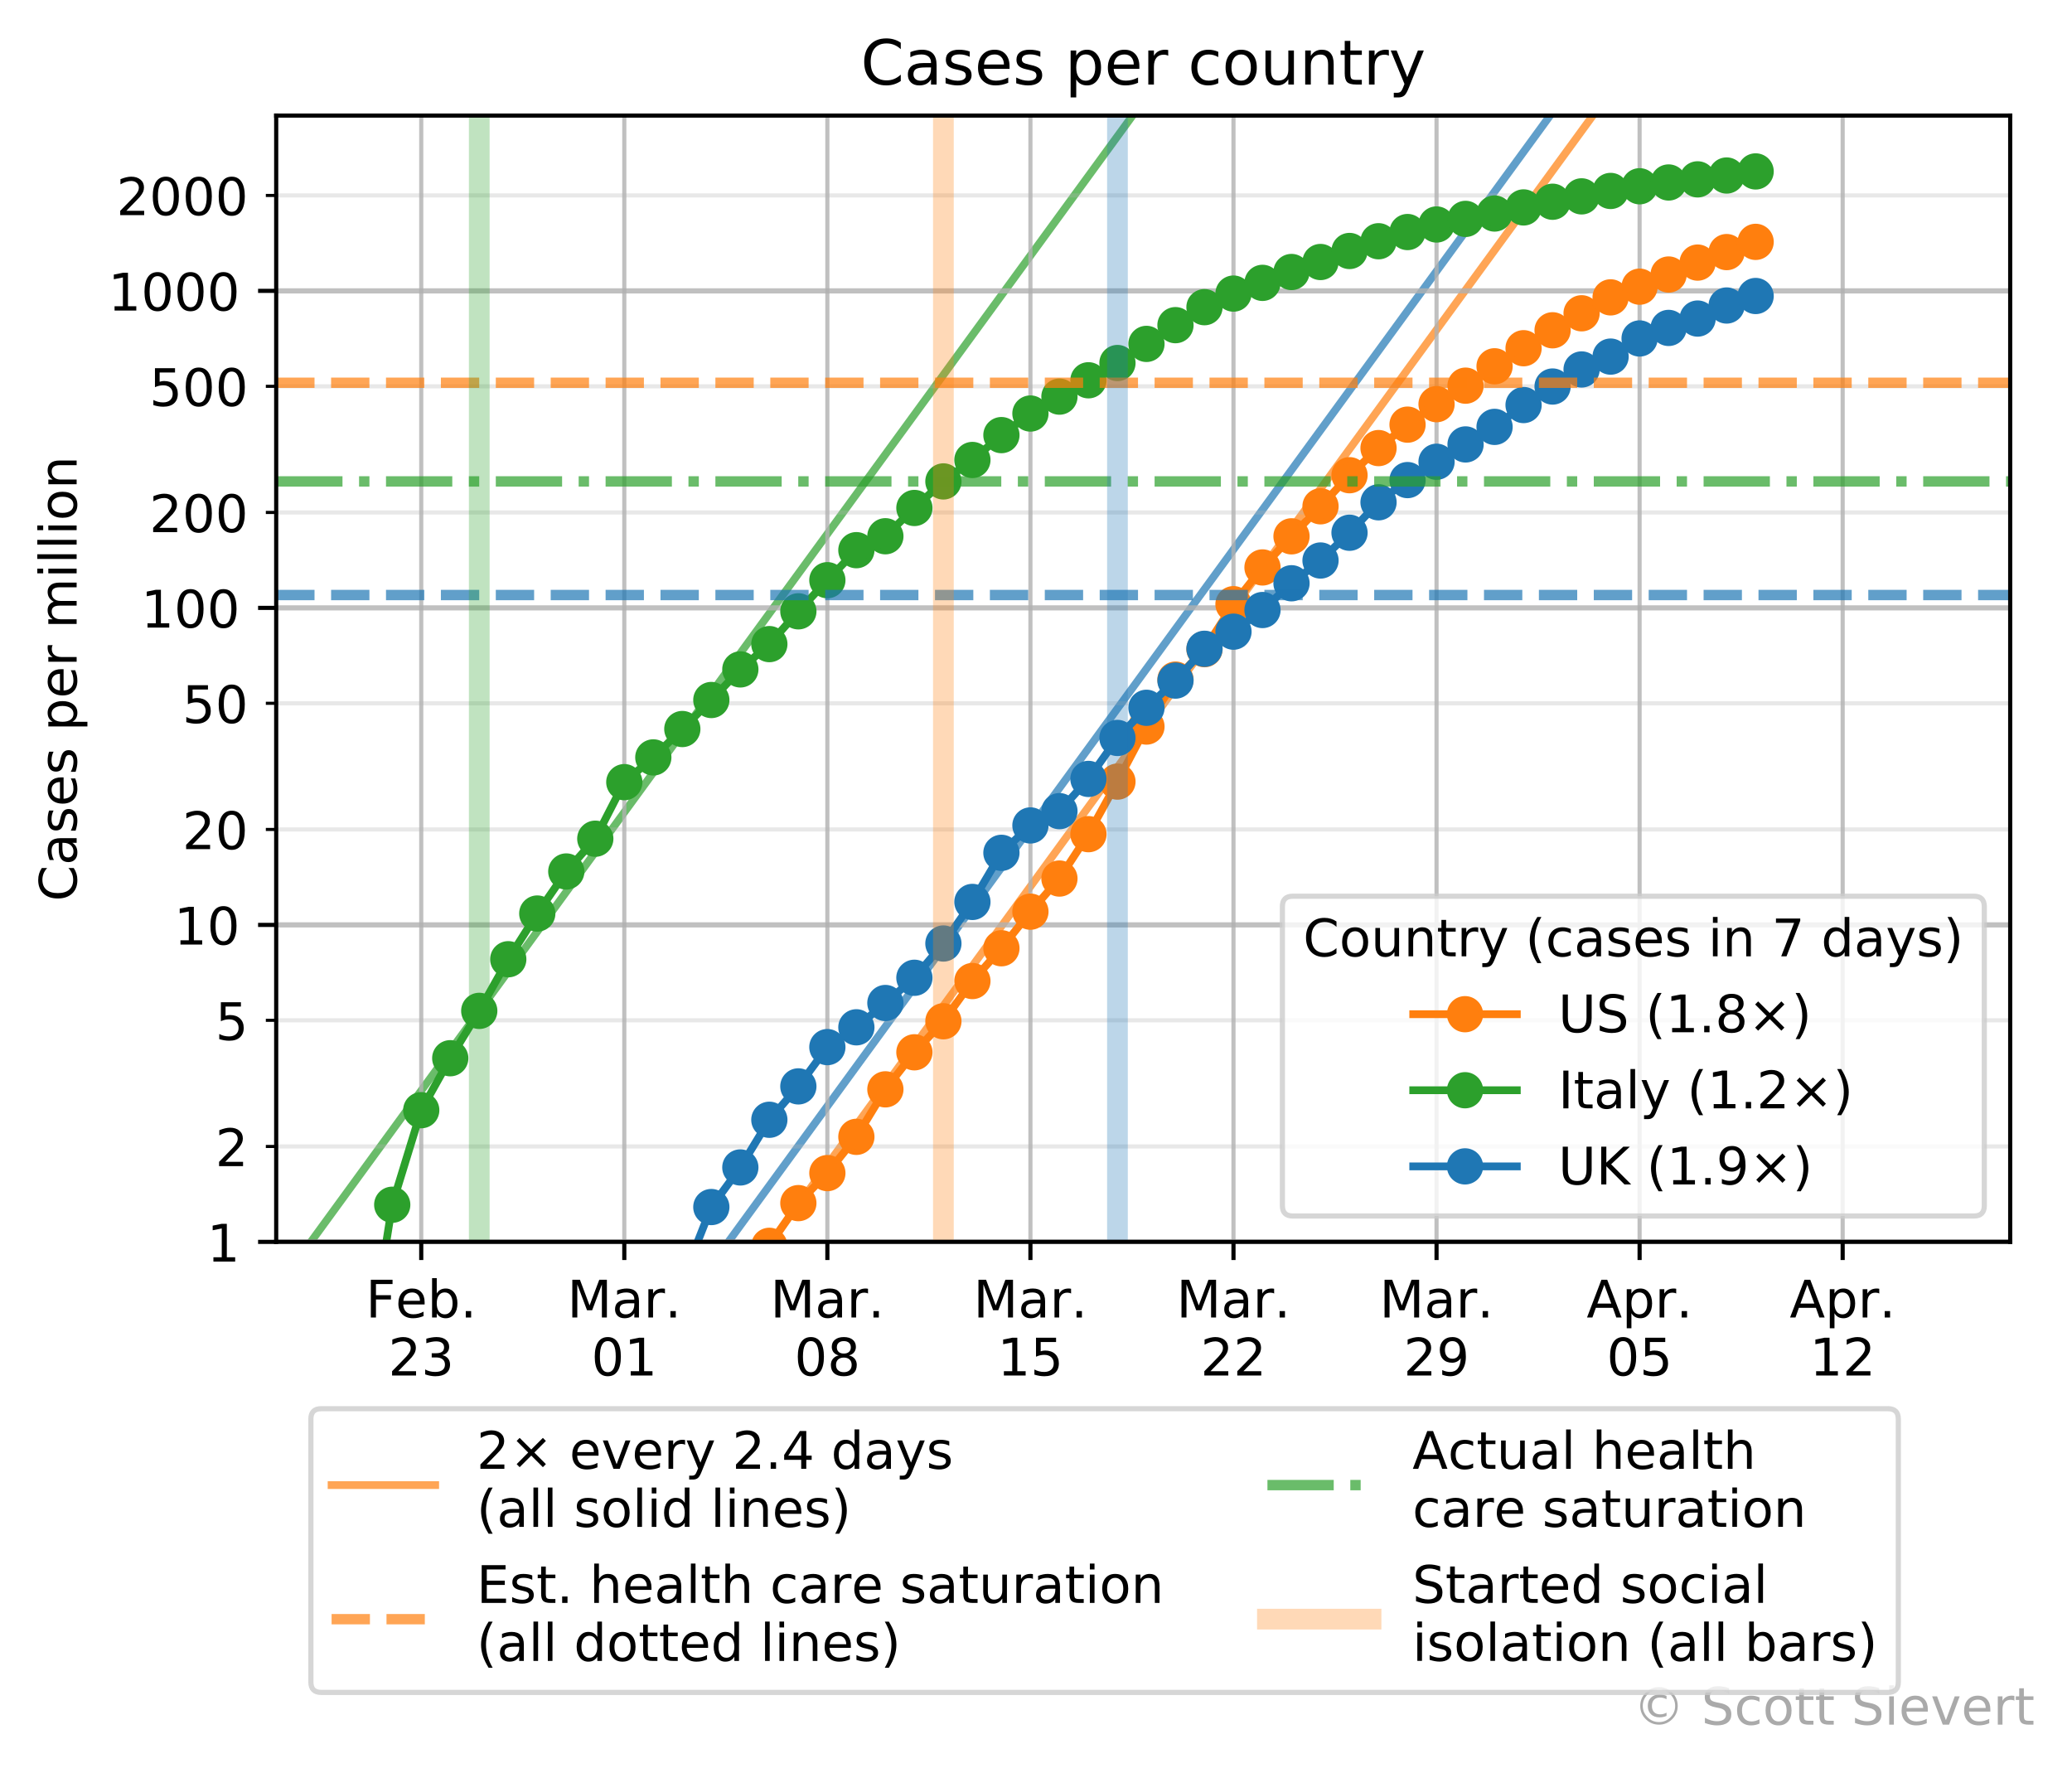 <?xml version="1.0" encoding="utf-8" standalone="no"?>
<!DOCTYPE svg PUBLIC "-//W3C//DTD SVG 1.1//EN"
  "http://www.w3.org/Graphics/SVG/1.1/DTD/svg11.dtd">
<!-- Created with matplotlib (https://matplotlib.org/) -->
<svg height="342.24pt" version="1.1" viewBox="0 0 400.061 342.24" width="400.061pt" xmlns="http://www.w3.org/2000/svg" xmlns:xlink="http://www.w3.org/1999/xlink">
 <defs>
  <style type="text/css">
*{stroke-linecap:butt;stroke-linejoin:round;}
  </style>
 </defs>
 <g id="figure_1">
  <g id="patch_1">
   <path d="M 0 342.24 
L 400.061 342.24 
L 400.061 0 
L 0 0 
z
" style="fill:#ffffff;"/>
  </g>
  <g id="axes_1">
   <g id="patch_2">
    <path d="M 53.328 239.758 
L 388.128 239.758 
L 388.128 22.318 
L 53.328 22.318 
z
" style="fill:#ffffff;"/>
   </g>
   <g id="line2d_1">
    <path clip-path="url(#p59ee51f4b4)" d="M 73.381 343.24 
L 75.732 340.017 
L 81.333 332.34 
L 86.934 324.664 
L 92.535 316.988 
L 98.136 309.311 
L 103.737 301.635 
L 109.338 293.958 
L 114.939 286.282 
L 120.54 278.606 
L 126.141 270.929 
L 131.742 263.253 
L 137.343 255.577 
L 142.944 247.9 
L 148.545 240.224 
L 154.146 232.547 
L 159.747 224.871 
L 165.348 217.195 
L 170.949 209.518 
L 176.55 201.842 
L 182.151 194.165 
L 187.752 186.489 
L 193.353 178.813 
L 198.954 171.136 
L 204.555 163.46 
L 210.156 155.783 
L 215.757 148.107 
L 221.358 140.431 
L 226.959 132.754 
L 232.56 125.078 
L 238.161 117.401 
L 243.762 109.725 
L 249.363 102.049 
L 254.964 94.372 
L 260.565 86.696 
L 266.166 79.019 
L 271.767 71.343 
L 277.368 63.667 
L 282.969 55.99 
L 288.57 48.314 
L 294.17 40.637 
L 299.771 32.961 
L 305.372 25.285 
L 310.973 17.608 
" style="fill:none;stroke:#ff7f0e;stroke-linecap:square;stroke-opacity:0.7;stroke-width:1.5;"/>
   </g>
   <g id="line2d_2">
    <path clip-path="url(#p59ee51f4b4)" d="M 65.125 343.24 
L 70.131 336.379 
L 75.732 328.702 
L 81.333 321.026 
L 86.934 313.349 
L 92.535 305.673 
L 98.136 297.997 
L 103.737 290.32 
L 109.338 282.644 
L 114.939 274.967 
L 120.54 267.291 
L 126.141 259.615 
L 131.742 251.938 
L 137.343 244.262 
L 142.944 236.585 
L 148.545 228.909 
L 154.146 221.233 
L 159.747 213.556 
L 165.348 205.88 
L 170.949 198.204 
L 176.55 190.527 
L 182.151 182.851 
L 187.752 175.174 
L 193.353 167.498 
L 198.954 159.822 
L 204.555 152.145 
L 210.156 144.469 
L 215.757 136.792 
L 221.358 129.116 
L 226.959 121.44 
L 232.56 113.763 
L 238.161 106.087 
L 243.762 98.41 
L 249.363 90.734 
L 254.964 83.058 
L 260.565 75.381 
L 266.166 67.705 
L 271.767 60.028 
L 277.368 52.352 
L 282.969 44.676 
L 288.57 36.999 
L 294.17 29.323 
L 299.771 21.646 
L 305.372 13.97 
L 310.973 6.294 
" style="fill:none;stroke:#1f77b4;stroke-linecap:square;stroke-opacity:0.7;stroke-width:1.5;"/>
   </g>
   <g id="line2d_3">
    <path clip-path="url(#p59ee51f4b4)" d="M 36.525 271.959 
L 42.126 264.283 
L 47.727 256.606 
L 53.328 248.93 
L 58.929 241.254 
L 64.53 233.577 
L 70.131 225.901 
L 75.732 218.224 
L 81.333 210.548 
L 86.934 202.872 
L 92.535 195.195 
L 98.136 187.519 
L 103.737 179.842 
L 109.338 172.166 
L 114.939 164.49 
L 120.54 156.813 
L 126.141 149.137 
L 131.742 141.46 
L 137.343 133.784 
L 142.944 126.108 
L 148.545 118.431 
L 154.146 110.755 
L 159.747 103.078 
L 165.348 95.402 
L 170.949 87.726 
L 176.55 80.049 
L 182.151 72.373 
L 187.752 64.696 
L 193.353 57.02 
L 198.954 49.344 
L 204.555 41.667 
L 210.156 33.991 
L 215.757 26.315 
L 221.358 18.638 
L 226.959 10.962 
L 232.56 3.285 
L 235.686 -1 
" style="fill:none;stroke:#2ca02c;stroke-linecap:square;stroke-opacity:0.7;stroke-width:1.5;"/>
   </g>
   <g id="matplotlib.axis_1">
    <g id="xtick_1">
     <g id="line2d_4">
      <path clip-path="url(#p59ee51f4b4)" d="M 81.333 239.758 
L 81.333 22.318 
" style="fill:none;stroke:#b0b0b0;stroke-linecap:square;stroke-opacity:0.8;stroke-width:0.8;"/>
     </g>
     <g id="line2d_5">
      <defs>
       <path d="M 0 0 
L 0 3.5 
" id="m2ca1a8544c" style="stroke:#000000;stroke-width:0.8;"/>
      </defs>
      <g>
       <use style="stroke:#000000;stroke-width:0.8;" x="81.333" xlink:href="#m2ca1a8544c" y="239.758"/>
      </g>
     </g>
     <g id="text_1">
      <!-- Feb. -->
      <defs>
       <path d="M 9.812 72.906 
L 51.703 72.906 
L 51.703 64.594 
L 19.672 64.594 
L 19.672 43.109 
L 48.578 43.109 
L 48.578 34.812 
L 19.672 34.812 
L 19.672 0 
L 9.812 0 
z
" id="DejaVuSans-70"/>
       <path d="M 56.203 29.594 
L 56.203 25.203 
L 14.891 25.203 
Q 15.484 15.922 20.484 11.062 
Q 25.484 6.203 34.422 6.203 
Q 39.594 6.203 44.453 7.469 
Q 49.312 8.734 54.109 11.281 
L 54.109 2.781 
Q 49.266 0.734 44.188 -0.344 
Q 39.109 -1.422 33.891 -1.422 
Q 20.797 -1.422 13.156 6.188 
Q 5.516 13.812 5.516 26.812 
Q 5.516 40.234 12.766 48.109 
Q 20.016 56 32.328 56 
Q 43.359 56 49.781 48.891 
Q 56.203 41.797 56.203 29.594 
z
M 47.219 32.234 
Q 47.125 39.594 43.094 43.984 
Q 39.062 48.391 32.422 48.391 
Q 24.906 48.391 20.391 44.141 
Q 15.875 39.891 15.188 32.172 
z
" id="DejaVuSans-101"/>
       <path d="M 48.688 27.297 
Q 48.688 37.203 44.609 42.844 
Q 40.531 48.484 33.406 48.484 
Q 26.266 48.484 22.188 42.844 
Q 18.109 37.203 18.109 27.297 
Q 18.109 17.391 22.188 11.75 
Q 26.266 6.109 33.406 6.109 
Q 40.531 6.109 44.609 11.75 
Q 48.688 17.391 48.688 27.297 
z
M 18.109 46.391 
Q 20.953 51.266 25.266 53.625 
Q 29.594 56 35.594 56 
Q 45.562 56 51.781 48.094 
Q 58.016 40.188 58.016 27.297 
Q 58.016 14.406 51.781 6.484 
Q 45.562 -1.422 35.594 -1.422 
Q 29.594 -1.422 25.266 0.953 
Q 20.953 3.328 18.109 8.203 
L 18.109 0 
L 9.078 0 
L 9.078 75.984 
L 18.109 75.984 
z
" id="DejaVuSans-98"/>
       <path d="M 10.688 12.406 
L 21 12.406 
L 21 0 
L 10.688 0 
z
" id="DejaVuSans-46"/>
      </defs>
      <g transform="translate(70.621 254.357)scale(0.1 -0.1)">
       <use xlink:href="#DejaVuSans-70"/>
       <use x="57.441" xlink:href="#DejaVuSans-101"/>
       <use x="118.965" xlink:href="#DejaVuSans-98"/>
       <use x="182.441" xlink:href="#DejaVuSans-46"/>
      </g>
      <!-- 23 -->
      <defs>
       <path d="M 19.188 8.297 
L 53.609 8.297 
L 53.609 0 
L 7.328 0 
L 7.328 8.297 
Q 12.938 14.109 22.625 23.891 
Q 32.328 33.688 34.812 36.531 
Q 39.547 41.844 41.422 45.531 
Q 43.312 49.219 43.312 52.781 
Q 43.312 58.594 39.234 62.25 
Q 35.156 65.922 28.609 65.922 
Q 23.969 65.922 18.812 64.312 
Q 13.672 62.703 7.812 59.422 
L 7.812 69.391 
Q 13.766 71.781 18.938 73 
Q 24.125 74.219 28.422 74.219 
Q 39.75 74.219 46.484 68.547 
Q 53.219 62.891 53.219 53.422 
Q 53.219 48.922 51.531 44.891 
Q 49.859 40.875 45.406 35.406 
Q 44.188 33.984 37.641 27.219 
Q 31.109 20.453 19.188 8.297 
z
" id="DejaVuSans-50"/>
       <path d="M 40.578 39.312 
Q 47.656 37.797 51.625 33 
Q 55.609 28.219 55.609 21.188 
Q 55.609 10.406 48.188 4.484 
Q 40.766 -1.422 27.094 -1.422 
Q 22.516 -1.422 17.656 -0.516 
Q 12.797 0.391 7.625 2.203 
L 7.625 11.719 
Q 11.719 9.328 16.594 8.109 
Q 21.484 6.891 26.812 6.891 
Q 36.078 6.891 40.938 10.547 
Q 45.797 14.203 45.797 21.188 
Q 45.797 27.641 41.281 31.266 
Q 36.766 34.906 28.719 34.906 
L 20.219 34.906 
L 20.219 43.016 
L 29.109 43.016 
Q 36.375 43.016 40.234 45.922 
Q 44.094 48.828 44.094 54.297 
Q 44.094 59.906 40.109 62.906 
Q 36.141 65.922 28.719 65.922 
Q 24.656 65.922 20.016 65.031 
Q 15.375 64.156 9.812 62.312 
L 9.812 71.094 
Q 15.438 72.656 20.344 73.438 
Q 25.25 74.219 29.594 74.219 
Q 40.828 74.219 47.359 69.109 
Q 53.906 64.016 53.906 55.328 
Q 53.906 49.266 50.438 45.094 
Q 46.969 40.922 40.578 39.312 
z
" id="DejaVuSans-51"/>
      </defs>
      <g transform="translate(74.971 265.554)scale(0.1 -0.1)">
       <use xlink:href="#DejaVuSans-50"/>
       <use x="63.623" xlink:href="#DejaVuSans-51"/>
      </g>
     </g>
    </g>
    <g id="xtick_2">
     <g id="line2d_6">
      <path clip-path="url(#p59ee51f4b4)" d="M 120.54 239.758 
L 120.54 22.318 
" style="fill:none;stroke:#b0b0b0;stroke-linecap:square;stroke-opacity:0.8;stroke-width:0.8;"/>
     </g>
     <g id="line2d_7">
      <g>
       <use style="stroke:#000000;stroke-width:0.8;" x="120.54" xlink:href="#m2ca1a8544c" y="239.758"/>
      </g>
     </g>
     <g id="text_2">
      <!-- Mar. -->
      <defs>
       <path d="M 9.812 72.906 
L 24.516 72.906 
L 43.109 23.297 
L 61.812 72.906 
L 76.516 72.906 
L 76.516 0 
L 66.891 0 
L 66.891 64.016 
L 48.094 14.016 
L 38.188 14.016 
L 19.391 64.016 
L 19.391 0 
L 9.812 0 
z
" id="DejaVuSans-77"/>
       <path d="M 34.281 27.484 
Q 23.391 27.484 19.188 25 
Q 14.984 22.516 14.984 16.5 
Q 14.984 11.719 18.141 8.906 
Q 21.297 6.109 26.703 6.109 
Q 34.188 6.109 38.703 11.406 
Q 43.219 16.703 43.219 25.484 
L 43.219 27.484 
z
M 52.203 31.203 
L 52.203 0 
L 43.219 0 
L 43.219 8.297 
Q 40.141 3.328 35.547 0.953 
Q 30.953 -1.422 24.312 -1.422 
Q 15.922 -1.422 10.953 3.297 
Q 6 8.016 6 15.922 
Q 6 25.141 12.172 29.828 
Q 18.359 34.516 30.609 34.516 
L 43.219 34.516 
L 43.219 35.406 
Q 43.219 41.609 39.141 45 
Q 35.062 48.391 27.688 48.391 
Q 23 48.391 18.547 47.266 
Q 14.109 46.141 10.016 43.891 
L 10.016 52.203 
Q 14.938 54.109 19.578 55.047 
Q 24.219 56 28.609 56 
Q 40.484 56 46.344 49.844 
Q 52.203 43.703 52.203 31.203 
z
" id="DejaVuSans-97"/>
       <path d="M 41.109 46.297 
Q 39.594 47.172 37.812 47.578 
Q 36.031 48 33.891 48 
Q 26.266 48 22.188 43.047 
Q 18.109 38.094 18.109 28.812 
L 18.109 0 
L 9.078 0 
L 9.078 54.688 
L 18.109 54.688 
L 18.109 46.188 
Q 20.953 51.172 25.484 53.578 
Q 30.031 56 36.531 56 
Q 37.453 56 38.578 55.875 
Q 39.703 55.766 41.062 55.516 
z
" id="DejaVuSans-114"/>
      </defs>
      <g transform="translate(109.524 254.357)scale(0.1 -0.1)">
       <use xlink:href="#DejaVuSans-77"/>
       <use x="86.279" xlink:href="#DejaVuSans-97"/>
       <use x="147.559" xlink:href="#DejaVuSans-114"/>
       <use x="188.531" xlink:href="#DejaVuSans-46"/>
      </g>
      <!-- 01 -->
      <defs>
       <path d="M 31.781 66.406 
Q 24.172 66.406 20.328 58.906 
Q 16.5 51.422 16.5 36.375 
Q 16.5 21.391 20.328 13.891 
Q 24.172 6.391 31.781 6.391 
Q 39.453 6.391 43.281 13.891 
Q 47.125 21.391 47.125 36.375 
Q 47.125 51.422 43.281 58.906 
Q 39.453 66.406 31.781 66.406 
z
M 31.781 74.219 
Q 44.047 74.219 50.516 64.516 
Q 56.984 54.828 56.984 36.375 
Q 56.984 17.969 50.516 8.266 
Q 44.047 -1.422 31.781 -1.422 
Q 19.531 -1.422 13.062 8.266 
Q 6.594 17.969 6.594 36.375 
Q 6.594 54.828 13.062 64.516 
Q 19.531 74.219 31.781 74.219 
z
" id="DejaVuSans-48"/>
       <path d="M 12.406 8.297 
L 28.516 8.297 
L 28.516 63.922 
L 10.984 60.406 
L 10.984 69.391 
L 28.422 72.906 
L 38.281 72.906 
L 38.281 8.297 
L 54.391 8.297 
L 54.391 0 
L 12.406 0 
z
" id="DejaVuSans-49"/>
      </defs>
      <g transform="translate(114.177 265.554)scale(0.1 -0.1)">
       <use xlink:href="#DejaVuSans-48"/>
       <use x="63.623" xlink:href="#DejaVuSans-49"/>
      </g>
     </g>
    </g>
    <g id="xtick_3">
     <g id="line2d_8">
      <path clip-path="url(#p59ee51f4b4)" d="M 159.747 239.758 
L 159.747 22.318 
" style="fill:none;stroke:#b0b0b0;stroke-linecap:square;stroke-opacity:0.8;stroke-width:0.8;"/>
     </g>
     <g id="line2d_9">
      <g>
       <use style="stroke:#000000;stroke-width:0.8;" x="159.747" xlink:href="#m2ca1a8544c" y="239.758"/>
      </g>
     </g>
     <g id="text_3">
      <!-- Mar. -->
      <g transform="translate(148.731 254.357)scale(0.1 -0.1)">
       <use xlink:href="#DejaVuSans-77"/>
       <use x="86.279" xlink:href="#DejaVuSans-97"/>
       <use x="147.559" xlink:href="#DejaVuSans-114"/>
       <use x="188.531" xlink:href="#DejaVuSans-46"/>
      </g>
      <!-- 08 -->
      <defs>
       <path d="M 31.781 34.625 
Q 24.75 34.625 20.719 30.859 
Q 16.703 27.094 16.703 20.516 
Q 16.703 13.922 20.719 10.156 
Q 24.75 6.391 31.781 6.391 
Q 38.812 6.391 42.859 10.172 
Q 46.922 13.969 46.922 20.516 
Q 46.922 27.094 42.891 30.859 
Q 38.875 34.625 31.781 34.625 
z
M 21.922 38.812 
Q 15.578 40.375 12.031 44.719 
Q 8.5 49.078 8.5 55.328 
Q 8.5 64.062 14.719 69.141 
Q 20.953 74.219 31.781 74.219 
Q 42.672 74.219 48.875 69.141 
Q 55.078 64.062 55.078 55.328 
Q 55.078 49.078 51.531 44.719 
Q 48 40.375 41.703 38.812 
Q 48.828 37.156 52.797 32.312 
Q 56.781 27.484 56.781 20.516 
Q 56.781 9.906 50.312 4.234 
Q 43.844 -1.422 31.781 -1.422 
Q 19.734 -1.422 13.25 4.234 
Q 6.781 9.906 6.781 20.516 
Q 6.781 27.484 10.781 32.312 
Q 14.797 37.156 21.922 38.812 
z
M 18.312 54.391 
Q 18.312 48.734 21.844 45.562 
Q 25.391 42.391 31.781 42.391 
Q 38.141 42.391 41.719 45.562 
Q 45.312 48.734 45.312 54.391 
Q 45.312 60.062 41.719 63.234 
Q 38.141 66.406 31.781 66.406 
Q 25.391 66.406 21.844 63.234 
Q 18.312 60.062 18.312 54.391 
z
" id="DejaVuSans-56"/>
      </defs>
      <g transform="translate(153.384 265.554)scale(0.1 -0.1)">
       <use xlink:href="#DejaVuSans-48"/>
       <use x="63.623" xlink:href="#DejaVuSans-56"/>
      </g>
     </g>
    </g>
    <g id="xtick_4">
     <g id="line2d_10">
      <path clip-path="url(#p59ee51f4b4)" d="M 198.954 239.758 
L 198.954 22.318 
" style="fill:none;stroke:#b0b0b0;stroke-linecap:square;stroke-opacity:0.8;stroke-width:0.8;"/>
     </g>
     <g id="line2d_11">
      <g>
       <use style="stroke:#000000;stroke-width:0.8;" x="198.954" xlink:href="#m2ca1a8544c" y="239.758"/>
      </g>
     </g>
     <g id="text_4">
      <!-- Mar. -->
      <g transform="translate(187.938 254.357)scale(0.1 -0.1)">
       <use xlink:href="#DejaVuSans-77"/>
       <use x="86.279" xlink:href="#DejaVuSans-97"/>
       <use x="147.559" xlink:href="#DejaVuSans-114"/>
       <use x="188.531" xlink:href="#DejaVuSans-46"/>
      </g>
      <!-- 15 -->
      <defs>
       <path d="M 10.797 72.906 
L 49.516 72.906 
L 49.516 64.594 
L 19.828 64.594 
L 19.828 46.734 
Q 21.969 47.469 24.109 47.828 
Q 26.266 48.188 28.422 48.188 
Q 40.625 48.188 47.75 41.5 
Q 54.891 34.812 54.891 23.391 
Q 54.891 11.625 47.562 5.094 
Q 40.234 -1.422 26.906 -1.422 
Q 22.312 -1.422 17.547 -0.641 
Q 12.797 0.141 7.719 1.703 
L 7.719 11.625 
Q 12.109 9.234 16.797 8.062 
Q 21.484 6.891 26.703 6.891 
Q 35.156 6.891 40.078 11.328 
Q 45.016 15.766 45.016 23.391 
Q 45.016 31 40.078 35.438 
Q 35.156 39.891 26.703 39.891 
Q 22.75 39.891 18.812 39.016 
Q 14.891 38.141 10.797 36.281 
z
" id="DejaVuSans-53"/>
      </defs>
      <g transform="translate(192.591 265.554)scale(0.1 -0.1)">
       <use xlink:href="#DejaVuSans-49"/>
       <use x="63.623" xlink:href="#DejaVuSans-53"/>
      </g>
     </g>
    </g>
    <g id="xtick_5">
     <g id="line2d_12">
      <path clip-path="url(#p59ee51f4b4)" d="M 238.161 239.758 
L 238.161 22.318 
" style="fill:none;stroke:#b0b0b0;stroke-linecap:square;stroke-opacity:0.8;stroke-width:0.8;"/>
     </g>
     <g id="line2d_13">
      <g>
       <use style="stroke:#000000;stroke-width:0.8;" x="238.161" xlink:href="#m2ca1a8544c" y="239.758"/>
      </g>
     </g>
     <g id="text_5">
      <!-- Mar. -->
      <g transform="translate(227.145 254.357)scale(0.1 -0.1)">
       <use xlink:href="#DejaVuSans-77"/>
       <use x="86.279" xlink:href="#DejaVuSans-97"/>
       <use x="147.559" xlink:href="#DejaVuSans-114"/>
       <use x="188.531" xlink:href="#DejaVuSans-46"/>
      </g>
      <!-- 22 -->
      <g transform="translate(231.798 265.554)scale(0.1 -0.1)">
       <use xlink:href="#DejaVuSans-50"/>
       <use x="63.623" xlink:href="#DejaVuSans-50"/>
      </g>
     </g>
    </g>
    <g id="xtick_6">
     <g id="line2d_14">
      <path clip-path="url(#p59ee51f4b4)" d="M 277.368 239.758 
L 277.368 22.318 
" style="fill:none;stroke:#b0b0b0;stroke-linecap:square;stroke-opacity:0.8;stroke-width:0.8;"/>
     </g>
     <g id="line2d_15">
      <g>
       <use style="stroke:#000000;stroke-width:0.8;" x="277.368" xlink:href="#m2ca1a8544c" y="239.758"/>
      </g>
     </g>
     <g id="text_6">
      <!-- Mar. -->
      <g transform="translate(266.352 254.357)scale(0.1 -0.1)">
       <use xlink:href="#DejaVuSans-77"/>
       <use x="86.279" xlink:href="#DejaVuSans-97"/>
       <use x="147.559" xlink:href="#DejaVuSans-114"/>
       <use x="188.531" xlink:href="#DejaVuSans-46"/>
      </g>
      <!-- 29 -->
      <defs>
       <path d="M 10.984 1.516 
L 10.984 10.5 
Q 14.703 8.734 18.5 7.812 
Q 22.312 6.891 25.984 6.891 
Q 35.75 6.891 40.891 13.453 
Q 46.047 20.016 46.781 33.406 
Q 43.953 29.203 39.594 26.953 
Q 35.25 24.703 29.984 24.703 
Q 19.047 24.703 12.672 31.312 
Q 6.297 37.938 6.297 49.422 
Q 6.297 60.641 12.938 67.422 
Q 19.578 74.219 30.609 74.219 
Q 43.266 74.219 49.922 64.516 
Q 56.594 54.828 56.594 36.375 
Q 56.594 19.141 48.406 8.859 
Q 40.234 -1.422 26.422 -1.422 
Q 22.703 -1.422 18.891 -0.688 
Q 15.094 0.047 10.984 1.516 
z
M 30.609 32.422 
Q 37.25 32.422 41.125 36.953 
Q 45.016 41.5 45.016 49.422 
Q 45.016 57.281 41.125 61.844 
Q 37.25 66.406 30.609 66.406 
Q 23.969 66.406 20.094 61.844 
Q 16.219 57.281 16.219 49.422 
Q 16.219 41.5 20.094 36.953 
Q 23.969 32.422 30.609 32.422 
z
" id="DejaVuSans-57"/>
      </defs>
      <g transform="translate(271.005 265.554)scale(0.1 -0.1)">
       <use xlink:href="#DejaVuSans-50"/>
       <use x="63.623" xlink:href="#DejaVuSans-57"/>
      </g>
     </g>
    </g>
    <g id="xtick_7">
     <g id="line2d_16">
      <path clip-path="url(#p59ee51f4b4)" d="M 316.574 239.758 
L 316.574 22.318 
" style="fill:none;stroke:#b0b0b0;stroke-linecap:square;stroke-opacity:0.8;stroke-width:0.8;"/>
     </g>
     <g id="line2d_17">
      <g>
       <use style="stroke:#000000;stroke-width:0.8;" x="316.574" xlink:href="#m2ca1a8544c" y="239.758"/>
      </g>
     </g>
     <g id="text_7">
      <!-- Apr. -->
      <defs>
       <path d="M 34.188 63.188 
L 20.797 26.906 
L 47.609 26.906 
z
M 28.609 72.906 
L 39.797 72.906 
L 67.578 0 
L 57.328 0 
L 50.688 18.703 
L 17.828 18.703 
L 11.188 0 
L 0.781 0 
z
" id="DejaVuSans-65"/>
       <path d="M 18.109 8.203 
L 18.109 -20.797 
L 9.078 -20.797 
L 9.078 54.688 
L 18.109 54.688 
L 18.109 46.391 
Q 20.953 51.266 25.266 53.625 
Q 29.594 56 35.594 56 
Q 45.562 56 51.781 48.094 
Q 58.016 40.188 58.016 27.297 
Q 58.016 14.406 51.781 6.484 
Q 45.562 -1.422 35.594 -1.422 
Q 29.594 -1.422 25.266 0.953 
Q 20.953 3.328 18.109 8.203 
z
M 48.688 27.297 
Q 48.688 37.203 44.609 42.844 
Q 40.531 48.484 33.406 48.484 
Q 26.266 48.484 22.188 42.844 
Q 18.109 37.203 18.109 27.297 
Q 18.109 17.391 22.188 11.75 
Q 26.266 6.109 33.406 6.109 
Q 40.531 6.109 44.609 11.75 
Q 48.688 17.391 48.688 27.297 
z
" id="DejaVuSans-112"/>
      </defs>
      <g transform="translate(306.342 254.357)scale(0.1 -0.1)">
       <use xlink:href="#DejaVuSans-65"/>
       <use x="68.408" xlink:href="#DejaVuSans-112"/>
       <use x="131.885" xlink:href="#DejaVuSans-114"/>
       <use x="172.857" xlink:href="#DejaVuSans-46"/>
      </g>
      <!-- 05 -->
      <g transform="translate(310.212 265.554)scale(0.1 -0.1)">
       <use xlink:href="#DejaVuSans-48"/>
       <use x="63.623" xlink:href="#DejaVuSans-53"/>
      </g>
     </g>
    </g>
    <g id="xtick_8">
     <g id="line2d_18">
      <path clip-path="url(#p59ee51f4b4)" d="M 355.781 239.758 
L 355.781 22.318 
" style="fill:none;stroke:#b0b0b0;stroke-linecap:square;stroke-opacity:0.8;stroke-width:0.8;"/>
     </g>
     <g id="line2d_19">
      <g>
       <use style="stroke:#000000;stroke-width:0.8;" x="355.781" xlink:href="#m2ca1a8544c" y="239.758"/>
      </g>
     </g>
     <g id="text_8">
      <!-- Apr. -->
      <g transform="translate(345.549 254.357)scale(0.1 -0.1)">
       <use xlink:href="#DejaVuSans-65"/>
       <use x="68.408" xlink:href="#DejaVuSans-112"/>
       <use x="131.885" xlink:href="#DejaVuSans-114"/>
       <use x="172.857" xlink:href="#DejaVuSans-46"/>
      </g>
      <!-- 12 -->
      <g transform="translate(349.419 265.554)scale(0.1 -0.1)">
       <use xlink:href="#DejaVuSans-49"/>
       <use x="63.623" xlink:href="#DejaVuSans-50"/>
      </g>
     </g>
    </g>
   </g>
   <g id="matplotlib.axis_2">
    <g id="ytick_1">
     <g id="line2d_20">
      <path clip-path="url(#p59ee51f4b4)" d="M 53.328 239.758 
L 388.128 239.758 
" style="fill:none;stroke:#b0b0b0;stroke-linecap:square;stroke-opacity:0.8;"/>
     </g>
     <g id="line2d_21">
      <defs>
       <path d="M 0 0 
L -3.5 0 
" id="m75ab30d93f" style="stroke:#000000;stroke-width:0.8;"/>
      </defs>
      <g>
       <use style="stroke:#000000;stroke-width:0.8;" x="53.328" xlink:href="#m75ab30d93f" y="239.758"/>
      </g>
     </g>
     <g id="text_9">
      <!-- 1 -->
      <g transform="translate(39.966 243.557)scale(0.1 -0.1)">
       <use xlink:href="#DejaVuSans-49"/>
      </g>
     </g>
    </g>
    <g id="ytick_2">
     <g id="line2d_22">
      <path clip-path="url(#p59ee51f4b4)" d="M 53.328 178.557 
L 388.128 178.557 
" style="fill:none;stroke:#b0b0b0;stroke-linecap:square;stroke-opacity:0.8;"/>
     </g>
     <g id="line2d_23">
      <g>
       <use style="stroke:#000000;stroke-width:0.8;" x="53.328" xlink:href="#m75ab30d93f" y="178.557"/>
      </g>
     </g>
     <g id="text_10">
      <!-- 10 -->
      <g transform="translate(33.603 182.356)scale(0.1 -0.1)">
       <use xlink:href="#DejaVuSans-49"/>
       <use x="63.623" xlink:href="#DejaVuSans-48"/>
      </g>
     </g>
    </g>
    <g id="ytick_3">
     <g id="line2d_24">
      <path clip-path="url(#p59ee51f4b4)" d="M 53.328 117.356 
L 388.128 117.356 
" style="fill:none;stroke:#b0b0b0;stroke-linecap:square;stroke-opacity:0.8;"/>
     </g>
     <g id="line2d_25">
      <g>
       <use style="stroke:#000000;stroke-width:0.8;" x="53.328" xlink:href="#m75ab30d93f" y="117.356"/>
      </g>
     </g>
     <g id="text_11">
      <!-- 100 -->
      <g transform="translate(27.241 121.155)scale(0.1 -0.1)">
       <use xlink:href="#DejaVuSans-49"/>
       <use x="63.623" xlink:href="#DejaVuSans-48"/>
       <use x="127.246" xlink:href="#DejaVuSans-48"/>
      </g>
     </g>
    </g>
    <g id="ytick_4">
     <g id="line2d_26">
      <path clip-path="url(#p59ee51f4b4)" d="M 53.328 56.155 
L 388.128 56.155 
" style="fill:none;stroke:#b0b0b0;stroke-linecap:square;stroke-opacity:0.8;"/>
     </g>
     <g id="line2d_27">
      <g>
       <use style="stroke:#000000;stroke-width:0.8;" x="53.328" xlink:href="#m75ab30d93f" y="56.155"/>
      </g>
     </g>
     <g id="text_12">
      <!-- 1000 -->
      <g transform="translate(20.878 59.954)scale(0.1 -0.1)">
       <use xlink:href="#DejaVuSans-49"/>
       <use x="63.623" xlink:href="#DejaVuSans-48"/>
       <use x="127.246" xlink:href="#DejaVuSans-48"/>
       <use x="190.869" xlink:href="#DejaVuSans-48"/>
      </g>
     </g>
    </g>
    <g id="ytick_5">
     <g id="line2d_28">
      <path clip-path="url(#p59ee51f4b4)" d="M 53.328 221.335 
L 388.128 221.335 
" style="fill:none;stroke:#b0b0b0;stroke-linecap:square;stroke-opacity:0.3;stroke-width:0.8;"/>
     </g>
     <g id="line2d_29">
      <defs>
       <path d="M 0 0 
L -2 0 
" id="mfaf610eaf1" style="stroke:#000000;stroke-width:0.6;"/>
      </defs>
      <g>
       <use style="stroke:#000000;stroke-width:0.6;" x="53.328" xlink:href="#mfaf610eaf1" y="221.335"/>
      </g>
     </g>
     <g id="text_13">
      <!-- 2 -->
      <g transform="translate(41.566 225.134)scale(0.1 -0.1)">
       <use xlink:href="#DejaVuSans-50"/>
      </g>
     </g>
    </g>
    <g id="ytick_6">
     <g id="line2d_30">
      <path clip-path="url(#p59ee51f4b4)" d="M 53.328 196.98 
L 388.128 196.98 
" style="fill:none;stroke:#b0b0b0;stroke-linecap:square;stroke-opacity:0.3;stroke-width:0.8;"/>
     </g>
     <g id="line2d_31">
      <g>
       <use style="stroke:#000000;stroke-width:0.6;" x="53.328" xlink:href="#mfaf610eaf1" y="196.98"/>
      </g>
     </g>
     <g id="text_14">
      <!-- 5 -->
      <g transform="translate(41.566 200.78)scale(0.1 -0.1)">
       <use xlink:href="#DejaVuSans-53"/>
      </g>
     </g>
    </g>
    <g id="ytick_7">
     <g id="line2d_32">
      <path clip-path="url(#p59ee51f4b4)" d="M 53.328 160.134 
L 388.128 160.134 
" style="fill:none;stroke:#b0b0b0;stroke-linecap:square;stroke-opacity:0.3;stroke-width:0.8;"/>
     </g>
     <g id="line2d_33">
      <g>
       <use style="stroke:#000000;stroke-width:0.6;" x="53.328" xlink:href="#mfaf610eaf1" y="160.134"/>
      </g>
     </g>
     <g id="text_15">
      <!-- 20 -->
      <g transform="translate(35.203 163.933)scale(0.1 -0.1)">
       <use xlink:href="#DejaVuSans-50"/>
       <use x="63.623" xlink:href="#DejaVuSans-48"/>
      </g>
     </g>
    </g>
    <g id="ytick_8">
     <g id="line2d_34">
      <path clip-path="url(#p59ee51f4b4)" d="M 53.328 135.779 
L 388.128 135.779 
" style="fill:none;stroke:#b0b0b0;stroke-linecap:square;stroke-opacity:0.3;stroke-width:0.8;"/>
     </g>
     <g id="line2d_35">
      <g>
       <use style="stroke:#000000;stroke-width:0.6;" x="53.328" xlink:href="#mfaf610eaf1" y="135.779"/>
      </g>
     </g>
     <g id="text_16">
      <!-- 50 -->
      <g transform="translate(35.203 139.579)scale(0.1 -0.1)">
       <use xlink:href="#DejaVuSans-53"/>
       <use x="63.623" xlink:href="#DejaVuSans-48"/>
      </g>
     </g>
    </g>
    <g id="ytick_9">
     <g id="line2d_36">
      <path clip-path="url(#p59ee51f4b4)" d="M 53.328 98.933 
L 388.128 98.933 
" style="fill:none;stroke:#b0b0b0;stroke-linecap:square;stroke-opacity:0.3;stroke-width:0.8;"/>
     </g>
     <g id="line2d_37">
      <g>
       <use style="stroke:#000000;stroke-width:0.6;" x="53.328" xlink:href="#mfaf610eaf1" y="98.933"/>
      </g>
     </g>
     <g id="text_17">
      <!-- 200 -->
      <g transform="translate(28.841 102.732)scale(0.1 -0.1)">
       <use xlink:href="#DejaVuSans-50"/>
       <use x="63.623" xlink:href="#DejaVuSans-48"/>
       <use x="127.246" xlink:href="#DejaVuSans-48"/>
      </g>
     </g>
    </g>
    <g id="ytick_10">
     <g id="line2d_38">
      <path clip-path="url(#p59ee51f4b4)" d="M 53.328 74.578 
L 388.128 74.578 
" style="fill:none;stroke:#b0b0b0;stroke-linecap:square;stroke-opacity:0.3;stroke-width:0.8;"/>
     </g>
     <g id="line2d_39">
      <g>
       <use style="stroke:#000000;stroke-width:0.6;" x="53.328" xlink:href="#mfaf610eaf1" y="74.578"/>
      </g>
     </g>
     <g id="text_18">
      <!-- 500 -->
      <g transform="translate(28.841 78.378)scale(0.1 -0.1)">
       <use xlink:href="#DejaVuSans-53"/>
       <use x="63.623" xlink:href="#DejaVuSans-48"/>
       <use x="127.246" xlink:href="#DejaVuSans-48"/>
      </g>
     </g>
    </g>
    <g id="ytick_11">
     <g id="line2d_40">
      <path clip-path="url(#p59ee51f4b4)" d="M 53.328 37.732 
L 388.128 37.732 
" style="fill:none;stroke:#b0b0b0;stroke-linecap:square;stroke-opacity:0.3;stroke-width:0.8;"/>
     </g>
     <g id="line2d_41">
      <g>
       <use style="stroke:#000000;stroke-width:0.6;" x="53.328" xlink:href="#mfaf610eaf1" y="37.732"/>
      </g>
     </g>
     <g id="text_19">
      <!-- 2000 -->
      <g transform="translate(22.478 41.531)scale(0.1 -0.1)">
       <use xlink:href="#DejaVuSans-50"/>
       <use x="63.623" xlink:href="#DejaVuSans-48"/>
       <use x="127.246" xlink:href="#DejaVuSans-48"/>
       <use x="190.869" xlink:href="#DejaVuSans-48"/>
      </g>
     </g>
    </g>
    <g id="text_20">
     <!-- Cases per million -->
     <defs>
      <path d="M 64.406 67.281 
L 64.406 56.891 
Q 59.422 61.531 53.781 63.812 
Q 48.141 66.109 41.797 66.109 
Q 29.297 66.109 22.656 58.469 
Q 16.016 50.828 16.016 36.375 
Q 16.016 21.969 22.656 14.328 
Q 29.297 6.688 41.797 6.688 
Q 48.141 6.688 53.781 8.984 
Q 59.422 11.281 64.406 15.922 
L 64.406 5.609 
Q 59.234 2.094 53.438 0.328 
Q 47.656 -1.422 41.219 -1.422 
Q 24.656 -1.422 15.125 8.703 
Q 5.609 18.844 5.609 36.375 
Q 5.609 53.953 15.125 64.078 
Q 24.656 74.219 41.219 74.219 
Q 47.75 74.219 53.531 72.484 
Q 59.328 70.75 64.406 67.281 
z
" id="DejaVuSans-67"/>
      <path d="M 44.281 53.078 
L 44.281 44.578 
Q 40.484 46.531 36.375 47.5 
Q 32.281 48.484 27.875 48.484 
Q 21.188 48.484 17.844 46.438 
Q 14.5 44.391 14.5 40.281 
Q 14.5 37.156 16.891 35.375 
Q 19.281 33.594 26.516 31.984 
L 29.594 31.297 
Q 39.156 29.25 43.188 25.516 
Q 47.219 21.781 47.219 15.094 
Q 47.219 7.469 41.188 3.016 
Q 35.156 -1.422 24.609 -1.422 
Q 20.219 -1.422 15.453 -0.562 
Q 10.688 0.297 5.422 2 
L 5.422 11.281 
Q 10.406 8.688 15.234 7.391 
Q 20.062 6.109 24.812 6.109 
Q 31.156 6.109 34.562 8.281 
Q 37.984 10.453 37.984 14.406 
Q 37.984 18.062 35.516 20.016 
Q 33.062 21.969 24.703 23.781 
L 21.578 24.516 
Q 13.234 26.266 9.516 29.906 
Q 5.812 33.547 5.812 39.891 
Q 5.812 47.609 11.281 51.797 
Q 16.75 56 26.812 56 
Q 31.781 56 36.172 55.266 
Q 40.578 54.547 44.281 53.078 
z
" id="DejaVuSans-115"/>
      <path id="DejaVuSans-32"/>
      <path d="M 52 44.188 
Q 55.375 50.25 60.062 53.125 
Q 64.75 56 71.094 56 
Q 79.641 56 84.281 50.016 
Q 88.922 44.047 88.922 33.016 
L 88.922 0 
L 79.891 0 
L 79.891 32.719 
Q 79.891 40.578 77.094 44.375 
Q 74.312 48.188 68.609 48.188 
Q 61.625 48.188 57.562 43.547 
Q 53.516 38.922 53.516 30.906 
L 53.516 0 
L 44.484 0 
L 44.484 32.719 
Q 44.484 40.625 41.703 44.406 
Q 38.922 48.188 33.109 48.188 
Q 26.219 48.188 22.156 43.531 
Q 18.109 38.875 18.109 30.906 
L 18.109 0 
L 9.078 0 
L 9.078 54.688 
L 18.109 54.688 
L 18.109 46.188 
Q 21.188 51.219 25.484 53.609 
Q 29.781 56 35.688 56 
Q 41.656 56 45.828 52.969 
Q 50 49.953 52 44.188 
z
" id="DejaVuSans-109"/>
      <path d="M 9.422 54.688 
L 18.406 54.688 
L 18.406 0 
L 9.422 0 
z
M 9.422 75.984 
L 18.406 75.984 
L 18.406 64.594 
L 9.422 64.594 
z
" id="DejaVuSans-105"/>
      <path d="M 9.422 75.984 
L 18.406 75.984 
L 18.406 0 
L 9.422 0 
z
" id="DejaVuSans-108"/>
      <path d="M 30.609 48.391 
Q 23.391 48.391 19.188 42.75 
Q 14.984 37.109 14.984 27.297 
Q 14.984 17.484 19.156 11.844 
Q 23.344 6.203 30.609 6.203 
Q 37.797 6.203 41.984 11.859 
Q 46.188 17.531 46.188 27.297 
Q 46.188 37.016 41.984 42.703 
Q 37.797 48.391 30.609 48.391 
z
M 30.609 56 
Q 42.328 56 49.016 48.375 
Q 55.719 40.766 55.719 27.297 
Q 55.719 13.875 49.016 6.219 
Q 42.328 -1.422 30.609 -1.422 
Q 18.844 -1.422 12.172 6.219 
Q 5.516 13.875 5.516 27.297 
Q 5.516 40.766 12.172 48.375 
Q 18.844 56 30.609 56 
z
" id="DejaVuSans-111"/>
      <path d="M 54.891 33.016 
L 54.891 0 
L 45.906 0 
L 45.906 32.719 
Q 45.906 40.484 42.875 44.328 
Q 39.844 48.188 33.797 48.188 
Q 26.516 48.188 22.312 43.547 
Q 18.109 38.922 18.109 30.906 
L 18.109 0 
L 9.078 0 
L 9.078 54.688 
L 18.109 54.688 
L 18.109 46.188 
Q 21.344 51.125 25.703 53.562 
Q 30.078 56 35.797 56 
Q 45.219 56 50.047 50.172 
Q 54.891 44.344 54.891 33.016 
z
" id="DejaVuSans-110"/>
     </defs>
     <g transform="translate(14.798 174.019)rotate(-90)scale(0.1 -0.1)">
      <use xlink:href="#DejaVuSans-67"/>
      <use x="69.824" xlink:href="#DejaVuSans-97"/>
      <use x="131.104" xlink:href="#DejaVuSans-115"/>
      <use x="183.203" xlink:href="#DejaVuSans-101"/>
      <use x="244.727" xlink:href="#DejaVuSans-115"/>
      <use x="296.826" xlink:href="#DejaVuSans-32"/>
      <use x="328.613" xlink:href="#DejaVuSans-112"/>
      <use x="392.09" xlink:href="#DejaVuSans-101"/>
      <use x="453.613" xlink:href="#DejaVuSans-114"/>
      <use x="494.727" xlink:href="#DejaVuSans-32"/>
      <use x="526.514" xlink:href="#DejaVuSans-109"/>
      <use x="623.926" xlink:href="#DejaVuSans-105"/>
      <use x="651.709" xlink:href="#DejaVuSans-108"/>
      <use x="679.492" xlink:href="#DejaVuSans-108"/>
      <use x="707.275" xlink:href="#DejaVuSans-105"/>
      <use x="735.059" xlink:href="#DejaVuSans-111"/>
      <use x="796.24" xlink:href="#DejaVuSans-110"/>
     </g>
    </g>
   </g>
   <g id="line2d_42">
    <path clip-path="url(#p59ee51f4b4)" d="M 36.525 321.774 
L 42.126 321.774 
L 47.727 321.774 
L 53.328 321.774 
L 58.929 321.774 
L 64.53 321.774 
L 70.131 299.253 
L 75.732 299.253 
L 81.333 299.253 
L 86.934 288.224 
L 92.535 286.29 
L 98.136 284.927 
L 103.737 284.927 
L 109.338 283.63 
L 114.939 281.6 
L 120.54 278.996 
L 126.141 271.35 
L 131.742 265.632 
L 137.343 259.192 
L 142.944 250.272 
L 148.545 240.517 
L 154.146 232.273 
L 159.747 226.477 
L 165.348 219.477 
L 170.949 210.308 
L 176.55 203.155 
L 182.151 197.162 
L 187.752 189.398 
L 193.353 183.068 
L 198.954 176.006 
L 204.555 169.61 
L 210.156 161.043 
L 215.757 150.896 
L 221.358 140.268 
L 226.959 131.205 
L 232.56 125.327 
L 238.161 116.641 
L 243.762 109.549 
L 249.363 103.542 
L 254.964 97.745 
L 260.565 91.744 
L 266.166 86.506 
L 271.767 81.98 
L 277.368 78.028 
L 282.969 74.456 
L 288.57 70.716 
L 294.17 67.227 
L 299.771 63.765 
L 305.372 60.483 
L 310.973 57.409 
L 316.574 55.343 
L 322.175 52.998 
L 327.776 50.695 
L 333.377 48.668 
L 338.978 46.695 
" style="fill:none;stroke:#ff7f0e;stroke-linecap:square;stroke-width:1.5;"/>
    <defs>
     <path d="M 0 3 
C 0.796 3 1.559 2.684 2.121 2.121 
C 2.684 1.559 3 0.796 3 0 
C 3 -0.796 2.684 -1.559 2.121 -2.121 
C 1.559 -2.684 0.796 -3 0 -3 
C -0.796 -3 -1.559 -2.684 -2.121 -2.121 
C -2.684 -1.559 -3 -0.796 -3 0 
C -3 0.796 -2.684 1.559 -2.121 2.121 
C -1.559 2.684 -0.796 3 0 3 
z
" id="m750446c976" style="stroke:#ff7f0e;"/>
    </defs>
    <g clip-path="url(#p59ee51f4b4)">
     <use style="fill:#ff7f0e;stroke:#ff7f0e;" x="36.525" xlink:href="#m750446c976" y="321.774"/>
     <use style="fill:#ff7f0e;stroke:#ff7f0e;" x="42.126" xlink:href="#m750446c976" y="321.774"/>
     <use style="fill:#ff7f0e;stroke:#ff7f0e;" x="47.727" xlink:href="#m750446c976" y="321.774"/>
     <use style="fill:#ff7f0e;stroke:#ff7f0e;" x="53.328" xlink:href="#m750446c976" y="321.774"/>
     <use style="fill:#ff7f0e;stroke:#ff7f0e;" x="58.929" xlink:href="#m750446c976" y="321.774"/>
     <use style="fill:#ff7f0e;stroke:#ff7f0e;" x="64.53" xlink:href="#m750446c976" y="321.774"/>
     <use style="fill:#ff7f0e;stroke:#ff7f0e;" x="70.131" xlink:href="#m750446c976" y="299.253"/>
     <use style="fill:#ff7f0e;stroke:#ff7f0e;" x="75.732" xlink:href="#m750446c976" y="299.253"/>
     <use style="fill:#ff7f0e;stroke:#ff7f0e;" x="81.333" xlink:href="#m750446c976" y="299.253"/>
     <use style="fill:#ff7f0e;stroke:#ff7f0e;" x="86.934" xlink:href="#m750446c976" y="288.224"/>
     <use style="fill:#ff7f0e;stroke:#ff7f0e;" x="92.535" xlink:href="#m750446c976" y="286.29"/>
     <use style="fill:#ff7f0e;stroke:#ff7f0e;" x="98.136" xlink:href="#m750446c976" y="284.927"/>
     <use style="fill:#ff7f0e;stroke:#ff7f0e;" x="103.737" xlink:href="#m750446c976" y="284.927"/>
     <use style="fill:#ff7f0e;stroke:#ff7f0e;" x="109.338" xlink:href="#m750446c976" y="283.63"/>
     <use style="fill:#ff7f0e;stroke:#ff7f0e;" x="114.939" xlink:href="#m750446c976" y="281.6"/>
     <use style="fill:#ff7f0e;stroke:#ff7f0e;" x="120.54" xlink:href="#m750446c976" y="278.996"/>
     <use style="fill:#ff7f0e;stroke:#ff7f0e;" x="126.141" xlink:href="#m750446c976" y="271.35"/>
     <use style="fill:#ff7f0e;stroke:#ff7f0e;" x="131.742" xlink:href="#m750446c976" y="265.632"/>
     <use style="fill:#ff7f0e;stroke:#ff7f0e;" x="137.343" xlink:href="#m750446c976" y="259.192"/>
     <use style="fill:#ff7f0e;stroke:#ff7f0e;" x="142.944" xlink:href="#m750446c976" y="250.272"/>
     <use style="fill:#ff7f0e;stroke:#ff7f0e;" x="148.545" xlink:href="#m750446c976" y="240.517"/>
     <use style="fill:#ff7f0e;stroke:#ff7f0e;" x="154.146" xlink:href="#m750446c976" y="232.273"/>
     <use style="fill:#ff7f0e;stroke:#ff7f0e;" x="159.747" xlink:href="#m750446c976" y="226.477"/>
     <use style="fill:#ff7f0e;stroke:#ff7f0e;" x="165.348" xlink:href="#m750446c976" y="219.477"/>
     <use style="fill:#ff7f0e;stroke:#ff7f0e;" x="170.949" xlink:href="#m750446c976" y="210.308"/>
     <use style="fill:#ff7f0e;stroke:#ff7f0e;" x="176.55" xlink:href="#m750446c976" y="203.155"/>
     <use style="fill:#ff7f0e;stroke:#ff7f0e;" x="182.151" xlink:href="#m750446c976" y="197.162"/>
     <use style="fill:#ff7f0e;stroke:#ff7f0e;" x="187.752" xlink:href="#m750446c976" y="189.398"/>
     <use style="fill:#ff7f0e;stroke:#ff7f0e;" x="193.353" xlink:href="#m750446c976" y="183.068"/>
     <use style="fill:#ff7f0e;stroke:#ff7f0e;" x="198.954" xlink:href="#m750446c976" y="176.006"/>
     <use style="fill:#ff7f0e;stroke:#ff7f0e;" x="204.555" xlink:href="#m750446c976" y="169.61"/>
     <use style="fill:#ff7f0e;stroke:#ff7f0e;" x="210.156" xlink:href="#m750446c976" y="161.043"/>
     <use style="fill:#ff7f0e;stroke:#ff7f0e;" x="215.757" xlink:href="#m750446c976" y="150.896"/>
     <use style="fill:#ff7f0e;stroke:#ff7f0e;" x="221.358" xlink:href="#m750446c976" y="140.268"/>
     <use style="fill:#ff7f0e;stroke:#ff7f0e;" x="226.959" xlink:href="#m750446c976" y="131.205"/>
     <use style="fill:#ff7f0e;stroke:#ff7f0e;" x="232.56" xlink:href="#m750446c976" y="125.327"/>
     <use style="fill:#ff7f0e;stroke:#ff7f0e;" x="238.161" xlink:href="#m750446c976" y="116.641"/>
     <use style="fill:#ff7f0e;stroke:#ff7f0e;" x="243.762" xlink:href="#m750446c976" y="109.549"/>
     <use style="fill:#ff7f0e;stroke:#ff7f0e;" x="249.363" xlink:href="#m750446c976" y="103.542"/>
     <use style="fill:#ff7f0e;stroke:#ff7f0e;" x="254.964" xlink:href="#m750446c976" y="97.745"/>
     <use style="fill:#ff7f0e;stroke:#ff7f0e;" x="260.565" xlink:href="#m750446c976" y="91.744"/>
     <use style="fill:#ff7f0e;stroke:#ff7f0e;" x="266.166" xlink:href="#m750446c976" y="86.506"/>
     <use style="fill:#ff7f0e;stroke:#ff7f0e;" x="271.767" xlink:href="#m750446c976" y="81.98"/>
     <use style="fill:#ff7f0e;stroke:#ff7f0e;" x="277.368" xlink:href="#m750446c976" y="78.028"/>
     <use style="fill:#ff7f0e;stroke:#ff7f0e;" x="282.969" xlink:href="#m750446c976" y="74.456"/>
     <use style="fill:#ff7f0e;stroke:#ff7f0e;" x="288.57" xlink:href="#m750446c976" y="70.716"/>
     <use style="fill:#ff7f0e;stroke:#ff7f0e;" x="294.17" xlink:href="#m750446c976" y="67.227"/>
     <use style="fill:#ff7f0e;stroke:#ff7f0e;" x="299.771" xlink:href="#m750446c976" y="63.765"/>
     <use style="fill:#ff7f0e;stroke:#ff7f0e;" x="305.372" xlink:href="#m750446c976" y="60.483"/>
     <use style="fill:#ff7f0e;stroke:#ff7f0e;" x="310.973" xlink:href="#m750446c976" y="57.409"/>
     <use style="fill:#ff7f0e;stroke:#ff7f0e;" x="316.574" xlink:href="#m750446c976" y="55.343"/>
     <use style="fill:#ff7f0e;stroke:#ff7f0e;" x="322.175" xlink:href="#m750446c976" y="52.998"/>
     <use style="fill:#ff7f0e;stroke:#ff7f0e;" x="327.776" xlink:href="#m750446c976" y="50.695"/>
     <use style="fill:#ff7f0e;stroke:#ff7f0e;" x="333.377" xlink:href="#m750446c976" y="48.668"/>
     <use style="fill:#ff7f0e;stroke:#ff7f0e;" x="338.978" xlink:href="#m750446c976" y="46.695"/>
    </g>
   </g>
   <g id="line2d_43">
    <path clip-path="url(#p59ee51f4b4)" d="M 36.525 319.523 
L 42.126 319.523 
L 47.727 319.523 
L 53.328 319.523 
L 58.929 319.523 
L 64.53 311.876 
L 70.131 267.802 
L 75.732 232.586 
L 81.333 214.332 
L 86.934 204.299 
L 92.535 195.157 
L 98.136 185.188 
L 103.737 176.366 
L 109.338 168.247 
L 114.939 161.919 
L 120.54 151.001 
L 126.141 146.222 
L 131.742 140.744 
L 137.343 135.143 
L 142.944 129.234 
L 148.545 124.351 
L 154.146 118.02 
L 159.747 112.012 
L 165.348 106.216 
L 170.949 103.526 
L 176.55 98.069 
L 182.151 92.943 
L 187.752 88.803 
L 193.353 84.001 
L 198.954 79.835 
L 204.555 76.571 
L 210.156 73.417 
L 215.757 70.085 
L 221.358 66.393 
L 226.959 62.774 
L 232.56 59.304 
L 238.161 56.68 
L 243.762 54.61 
L 249.363 52.513 
L 254.964 50.583 
L 260.565 48.454 
L 266.166 46.573 
L 271.767 44.798 
L 277.368 43.339 
L 282.969 42.26 
L 288.57 41.221 
L 294.17 40.046 
L 299.771 38.947 
L 305.372 37.91 
L 310.973 36.865 
L 316.574 35.96 
L 322.175 35.229 
L 327.776 34.626 
L 333.377 33.885 
L 338.978 33.095 
" style="fill:none;stroke:#2ca02c;stroke-linecap:square;stroke-width:1.5;"/>
    <defs>
     <path d="M 0 3 
C 0.796 3 1.559 2.684 2.121 2.121 
C 2.684 1.559 3 0.796 3 0 
C 3 -0.796 2.684 -1.559 2.121 -2.121 
C 1.559 -2.684 0.796 -3 0 -3 
C -0.796 -3 -1.559 -2.684 -2.121 -2.121 
C -2.684 -1.559 -3 -0.796 -3 0 
C -3 0.796 -2.684 1.559 -2.121 2.121 
C -1.559 2.684 -0.796 3 0 3 
z
" id="m1f42c9cdb5" style="stroke:#2ca02c;"/>
    </defs>
    <g clip-path="url(#p59ee51f4b4)">
     <use style="fill:#2ca02c;stroke:#2ca02c;" x="36.525" xlink:href="#m1f42c9cdb5" y="319.523"/>
     <use style="fill:#2ca02c;stroke:#2ca02c;" x="42.126" xlink:href="#m1f42c9cdb5" y="319.523"/>
     <use style="fill:#2ca02c;stroke:#2ca02c;" x="47.727" xlink:href="#m1f42c9cdb5" y="319.523"/>
     <use style="fill:#2ca02c;stroke:#2ca02c;" x="53.328" xlink:href="#m1f42c9cdb5" y="319.523"/>
     <use style="fill:#2ca02c;stroke:#2ca02c;" x="58.929" xlink:href="#m1f42c9cdb5" y="319.523"/>
     <use style="fill:#2ca02c;stroke:#2ca02c;" x="64.53" xlink:href="#m1f42c9cdb5" y="311.876"/>
     <use style="fill:#2ca02c;stroke:#2ca02c;" x="70.131" xlink:href="#m1f42c9cdb5" y="267.802"/>
     <use style="fill:#2ca02c;stroke:#2ca02c;" x="75.732" xlink:href="#m1f42c9cdb5" y="232.586"/>
     <use style="fill:#2ca02c;stroke:#2ca02c;" x="81.333" xlink:href="#m1f42c9cdb5" y="214.332"/>
     <use style="fill:#2ca02c;stroke:#2ca02c;" x="86.934" xlink:href="#m1f42c9cdb5" y="204.299"/>
     <use style="fill:#2ca02c;stroke:#2ca02c;" x="92.535" xlink:href="#m1f42c9cdb5" y="195.157"/>
     <use style="fill:#2ca02c;stroke:#2ca02c;" x="98.136" xlink:href="#m1f42c9cdb5" y="185.188"/>
     <use style="fill:#2ca02c;stroke:#2ca02c;" x="103.737" xlink:href="#m1f42c9cdb5" y="176.366"/>
     <use style="fill:#2ca02c;stroke:#2ca02c;" x="109.338" xlink:href="#m1f42c9cdb5" y="168.247"/>
     <use style="fill:#2ca02c;stroke:#2ca02c;" x="114.939" xlink:href="#m1f42c9cdb5" y="161.919"/>
     <use style="fill:#2ca02c;stroke:#2ca02c;" x="120.54" xlink:href="#m1f42c9cdb5" y="151.001"/>
     <use style="fill:#2ca02c;stroke:#2ca02c;" x="126.141" xlink:href="#m1f42c9cdb5" y="146.222"/>
     <use style="fill:#2ca02c;stroke:#2ca02c;" x="131.742" xlink:href="#m1f42c9cdb5" y="140.744"/>
     <use style="fill:#2ca02c;stroke:#2ca02c;" x="137.343" xlink:href="#m1f42c9cdb5" y="135.143"/>
     <use style="fill:#2ca02c;stroke:#2ca02c;" x="142.944" xlink:href="#m1f42c9cdb5" y="129.234"/>
     <use style="fill:#2ca02c;stroke:#2ca02c;" x="148.545" xlink:href="#m1f42c9cdb5" y="124.351"/>
     <use style="fill:#2ca02c;stroke:#2ca02c;" x="154.146" xlink:href="#m1f42c9cdb5" y="118.02"/>
     <use style="fill:#2ca02c;stroke:#2ca02c;" x="159.747" xlink:href="#m1f42c9cdb5" y="112.012"/>
     <use style="fill:#2ca02c;stroke:#2ca02c;" x="165.348" xlink:href="#m1f42c9cdb5" y="106.216"/>
     <use style="fill:#2ca02c;stroke:#2ca02c;" x="170.949" xlink:href="#m1f42c9cdb5" y="103.526"/>
     <use style="fill:#2ca02c;stroke:#2ca02c;" x="176.55" xlink:href="#m1f42c9cdb5" y="98.069"/>
     <use style="fill:#2ca02c;stroke:#2ca02c;" x="182.151" xlink:href="#m1f42c9cdb5" y="92.943"/>
     <use style="fill:#2ca02c;stroke:#2ca02c;" x="187.752" xlink:href="#m1f42c9cdb5" y="88.803"/>
     <use style="fill:#2ca02c;stroke:#2ca02c;" x="193.353" xlink:href="#m1f42c9cdb5" y="84.001"/>
     <use style="fill:#2ca02c;stroke:#2ca02c;" x="198.954" xlink:href="#m1f42c9cdb5" y="79.835"/>
     <use style="fill:#2ca02c;stroke:#2ca02c;" x="204.555" xlink:href="#m1f42c9cdb5" y="76.571"/>
     <use style="fill:#2ca02c;stroke:#2ca02c;" x="210.156" xlink:href="#m1f42c9cdb5" y="73.417"/>
     <use style="fill:#2ca02c;stroke:#2ca02c;" x="215.757" xlink:href="#m1f42c9cdb5" y="70.085"/>
     <use style="fill:#2ca02c;stroke:#2ca02c;" x="221.358" xlink:href="#m1f42c9cdb5" y="66.393"/>
     <use style="fill:#2ca02c;stroke:#2ca02c;" x="226.959" xlink:href="#m1f42c9cdb5" y="62.774"/>
     <use style="fill:#2ca02c;stroke:#2ca02c;" x="232.56" xlink:href="#m1f42c9cdb5" y="59.304"/>
     <use style="fill:#2ca02c;stroke:#2ca02c;" x="238.161" xlink:href="#m1f42c9cdb5" y="56.68"/>
     <use style="fill:#2ca02c;stroke:#2ca02c;" x="243.762" xlink:href="#m1f42c9cdb5" y="54.61"/>
     <use style="fill:#2ca02c;stroke:#2ca02c;" x="249.363" xlink:href="#m1f42c9cdb5" y="52.513"/>
     <use style="fill:#2ca02c;stroke:#2ca02c;" x="254.964" xlink:href="#m1f42c9cdb5" y="50.583"/>
     <use style="fill:#2ca02c;stroke:#2ca02c;" x="260.565" xlink:href="#m1f42c9cdb5" y="48.454"/>
     <use style="fill:#2ca02c;stroke:#2ca02c;" x="266.166" xlink:href="#m1f42c9cdb5" y="46.573"/>
     <use style="fill:#2ca02c;stroke:#2ca02c;" x="271.767" xlink:href="#m1f42c9cdb5" y="44.798"/>
     <use style="fill:#2ca02c;stroke:#2ca02c;" x="277.368" xlink:href="#m1f42c9cdb5" y="43.339"/>
     <use style="fill:#2ca02c;stroke:#2ca02c;" x="282.969" xlink:href="#m1f42c9cdb5" y="42.26"/>
     <use style="fill:#2ca02c;stroke:#2ca02c;" x="288.57" xlink:href="#m1f42c9cdb5" y="41.221"/>
     <use style="fill:#2ca02c;stroke:#2ca02c;" x="294.17" xlink:href="#m1f42c9cdb5" y="40.046"/>
     <use style="fill:#2ca02c;stroke:#2ca02c;" x="299.771" xlink:href="#m1f42c9cdb5" y="38.947"/>
     <use style="fill:#2ca02c;stroke:#2ca02c;" x="305.372" xlink:href="#m1f42c9cdb5" y="37.91"/>
     <use style="fill:#2ca02c;stroke:#2ca02c;" x="310.973" xlink:href="#m1f42c9cdb5" y="36.865"/>
     <use style="fill:#2ca02c;stroke:#2ca02c;" x="316.574" xlink:href="#m1f42c9cdb5" y="35.96"/>
     <use style="fill:#2ca02c;stroke:#2ca02c;" x="322.175" xlink:href="#m1f42c9cdb5" y="35.229"/>
     <use style="fill:#2ca02c;stroke:#2ca02c;" x="327.776" xlink:href="#m1f42c9cdb5" y="34.626"/>
     <use style="fill:#2ca02c;stroke:#2ca02c;" x="333.377" xlink:href="#m1f42c9cdb5" y="33.885"/>
     <use style="fill:#2ca02c;stroke:#2ca02c;" x="338.978" xlink:href="#m1f42c9cdb5" y="33.095"/>
    </g>
   </g>
   <g id="line2d_44">
    <path clip-path="url(#p59ee51f4b4)" d="M 36.525 293.331 
L 42.126 293.331 
L 47.727 293.331 
L 53.328 293.331 
L 58.929 293.331 
L 64.53 293.331 
L 70.131 293.331 
L 75.732 293.331 
L 81.333 283.557 
L 86.934 283.557 
L 92.535 283.557 
L 98.136 283.557 
L 103.737 278.038 
L 109.338 272.107 
L 114.939 268.392 
L 120.54 256.484 
L 126.141 254.357 
L 131.742 247.226 
L 137.343 233.031 
L 142.944 225.384 
L 148.545 216.181 
L 154.146 209.736 
L 159.747 202.153 
L 165.348 198.331 
L 170.949 193.637 
L 176.55 188.768 
L 182.151 182.152 
L 187.752 174.126 
L 193.353 164.646 
L 198.954 159.357 
L 204.555 156.6 
L 210.156 150.378 
L 215.757 142.467 
L 221.358 136.646 
L 226.959 131.395 
L 232.56 125.255 
L 238.161 121.947 
L 243.762 117.771 
L 249.363 112.604 
L 254.964 108.21 
L 260.565 102.85 
L 266.166 96.973 
L 271.767 92.685 
L 277.368 89.147 
L 282.969 85.801 
L 288.57 82.414 
L 294.17 78.197 
L 299.771 74.622 
L 305.372 71.327 
L 310.973 68.845 
L 316.574 65.342 
L 322.175 63.308 
L 327.776 61.5 
L 333.377 58.981 
L 338.978 57.145 
" style="fill:none;stroke:#1f77b4;stroke-linecap:square;stroke-width:1.5;"/>
    <defs>
     <path d="M 0 3 
C 0.796 3 1.559 2.684 2.121 2.121 
C 2.684 1.559 3 0.796 3 0 
C 3 -0.796 2.684 -1.559 2.121 -2.121 
C 1.559 -2.684 0.796 -3 0 -3 
C -0.796 -3 -1.559 -2.684 -2.121 -2.121 
C -2.684 -1.559 -3 -0.796 -3 0 
C -3 0.796 -2.684 1.559 -2.121 2.121 
C -1.559 2.684 -0.796 3 0 3 
z
" id="m3e29033e2c" style="stroke:#1f77b4;"/>
    </defs>
    <g clip-path="url(#p59ee51f4b4)">
     <use style="fill:#1f77b4;stroke:#1f77b4;" x="36.525" xlink:href="#m3e29033e2c" y="293.331"/>
     <use style="fill:#1f77b4;stroke:#1f77b4;" x="42.126" xlink:href="#m3e29033e2c" y="293.331"/>
     <use style="fill:#1f77b4;stroke:#1f77b4;" x="47.727" xlink:href="#m3e29033e2c" y="293.331"/>
     <use style="fill:#1f77b4;stroke:#1f77b4;" x="53.328" xlink:href="#m3e29033e2c" y="293.331"/>
     <use style="fill:#1f77b4;stroke:#1f77b4;" x="58.929" xlink:href="#m3e29033e2c" y="293.331"/>
     <use style="fill:#1f77b4;stroke:#1f77b4;" x="64.53" xlink:href="#m3e29033e2c" y="293.331"/>
     <use style="fill:#1f77b4;stroke:#1f77b4;" x="70.131" xlink:href="#m3e29033e2c" y="293.331"/>
     <use style="fill:#1f77b4;stroke:#1f77b4;" x="75.732" xlink:href="#m3e29033e2c" y="293.331"/>
     <use style="fill:#1f77b4;stroke:#1f77b4;" x="81.333" xlink:href="#m3e29033e2c" y="283.557"/>
     <use style="fill:#1f77b4;stroke:#1f77b4;" x="86.934" xlink:href="#m3e29033e2c" y="283.557"/>
     <use style="fill:#1f77b4;stroke:#1f77b4;" x="92.535" xlink:href="#m3e29033e2c" y="283.557"/>
     <use style="fill:#1f77b4;stroke:#1f77b4;" x="98.136" xlink:href="#m3e29033e2c" y="283.557"/>
     <use style="fill:#1f77b4;stroke:#1f77b4;" x="103.737" xlink:href="#m3e29033e2c" y="278.038"/>
     <use style="fill:#1f77b4;stroke:#1f77b4;" x="109.338" xlink:href="#m3e29033e2c" y="272.107"/>
     <use style="fill:#1f77b4;stroke:#1f77b4;" x="114.939" xlink:href="#m3e29033e2c" y="268.392"/>
     <use style="fill:#1f77b4;stroke:#1f77b4;" x="120.54" xlink:href="#m3e29033e2c" y="256.484"/>
     <use style="fill:#1f77b4;stroke:#1f77b4;" x="126.141" xlink:href="#m3e29033e2c" y="254.357"/>
     <use style="fill:#1f77b4;stroke:#1f77b4;" x="131.742" xlink:href="#m3e29033e2c" y="247.226"/>
     <use style="fill:#1f77b4;stroke:#1f77b4;" x="137.343" xlink:href="#m3e29033e2c" y="233.031"/>
     <use style="fill:#1f77b4;stroke:#1f77b4;" x="142.944" xlink:href="#m3e29033e2c" y="225.384"/>
     <use style="fill:#1f77b4;stroke:#1f77b4;" x="148.545" xlink:href="#m3e29033e2c" y="216.181"/>
     <use style="fill:#1f77b4;stroke:#1f77b4;" x="154.146" xlink:href="#m3e29033e2c" y="209.736"/>
     <use style="fill:#1f77b4;stroke:#1f77b4;" x="159.747" xlink:href="#m3e29033e2c" y="202.153"/>
     <use style="fill:#1f77b4;stroke:#1f77b4;" x="165.348" xlink:href="#m3e29033e2c" y="198.331"/>
     <use style="fill:#1f77b4;stroke:#1f77b4;" x="170.949" xlink:href="#m3e29033e2c" y="193.637"/>
     <use style="fill:#1f77b4;stroke:#1f77b4;" x="176.55" xlink:href="#m3e29033e2c" y="188.768"/>
     <use style="fill:#1f77b4;stroke:#1f77b4;" x="182.151" xlink:href="#m3e29033e2c" y="182.152"/>
     <use style="fill:#1f77b4;stroke:#1f77b4;" x="187.752" xlink:href="#m3e29033e2c" y="174.126"/>
     <use style="fill:#1f77b4;stroke:#1f77b4;" x="193.353" xlink:href="#m3e29033e2c" y="164.646"/>
     <use style="fill:#1f77b4;stroke:#1f77b4;" x="198.954" xlink:href="#m3e29033e2c" y="159.357"/>
     <use style="fill:#1f77b4;stroke:#1f77b4;" x="204.555" xlink:href="#m3e29033e2c" y="156.6"/>
     <use style="fill:#1f77b4;stroke:#1f77b4;" x="210.156" xlink:href="#m3e29033e2c" y="150.378"/>
     <use style="fill:#1f77b4;stroke:#1f77b4;" x="215.757" xlink:href="#m3e29033e2c" y="142.467"/>
     <use style="fill:#1f77b4;stroke:#1f77b4;" x="221.358" xlink:href="#m3e29033e2c" y="136.646"/>
     <use style="fill:#1f77b4;stroke:#1f77b4;" x="226.959" xlink:href="#m3e29033e2c" y="131.395"/>
     <use style="fill:#1f77b4;stroke:#1f77b4;" x="232.56" xlink:href="#m3e29033e2c" y="125.255"/>
     <use style="fill:#1f77b4;stroke:#1f77b4;" x="238.161" xlink:href="#m3e29033e2c" y="121.947"/>
     <use style="fill:#1f77b4;stroke:#1f77b4;" x="243.762" xlink:href="#m3e29033e2c" y="117.771"/>
     <use style="fill:#1f77b4;stroke:#1f77b4;" x="249.363" xlink:href="#m3e29033e2c" y="112.604"/>
     <use style="fill:#1f77b4;stroke:#1f77b4;" x="254.964" xlink:href="#m3e29033e2c" y="108.21"/>
     <use style="fill:#1f77b4;stroke:#1f77b4;" x="260.565" xlink:href="#m3e29033e2c" y="102.85"/>
     <use style="fill:#1f77b4;stroke:#1f77b4;" x="266.166" xlink:href="#m3e29033e2c" y="96.973"/>
     <use style="fill:#1f77b4;stroke:#1f77b4;" x="271.767" xlink:href="#m3e29033e2c" y="92.685"/>
     <use style="fill:#1f77b4;stroke:#1f77b4;" x="277.368" xlink:href="#m3e29033e2c" y="89.147"/>
     <use style="fill:#1f77b4;stroke:#1f77b4;" x="282.969" xlink:href="#m3e29033e2c" y="85.801"/>
     <use style="fill:#1f77b4;stroke:#1f77b4;" x="288.57" xlink:href="#m3e29033e2c" y="82.414"/>
     <use style="fill:#1f77b4;stroke:#1f77b4;" x="294.17" xlink:href="#m3e29033e2c" y="78.197"/>
     <use style="fill:#1f77b4;stroke:#1f77b4;" x="299.771" xlink:href="#m3e29033e2c" y="74.622"/>
     <use style="fill:#1f77b4;stroke:#1f77b4;" x="305.372" xlink:href="#m3e29033e2c" y="71.327"/>
     <use style="fill:#1f77b4;stroke:#1f77b4;" x="310.973" xlink:href="#m3e29033e2c" y="68.845"/>
     <use style="fill:#1f77b4;stroke:#1f77b4;" x="316.574" xlink:href="#m3e29033e2c" y="65.342"/>
     <use style="fill:#1f77b4;stroke:#1f77b4;" x="322.175" xlink:href="#m3e29033e2c" y="63.308"/>
     <use style="fill:#1f77b4;stroke:#1f77b4;" x="327.776" xlink:href="#m3e29033e2c" y="61.5"/>
     <use style="fill:#1f77b4;stroke:#1f77b4;" x="333.377" xlink:href="#m3e29033e2c" y="58.981"/>
     <use style="fill:#1f77b4;stroke:#1f77b4;" x="338.978" xlink:href="#m3e29033e2c" y="57.145"/>
    </g>
   </g>
   <g id="line2d_45">
    <path clip-path="url(#p59ee51f4b4)" d="M 53.328 114.874 
L 388.128 114.874 
" style="fill:none;stroke:#1f77b4;stroke-dasharray:7.4,3.2;stroke-dashoffset:0;stroke-opacity:0.7;stroke-width:2;"/>
   </g>
   <g id="line2d_46">
    <path clip-path="url(#p59ee51f4b4)" d="M 53.328 73.892 
L 388.128 73.892 
" style="fill:none;stroke:#ff7f0e;stroke-dasharray:7.4,3.2;stroke-dashoffset:0;stroke-opacity:0.7;stroke-width:2;"/>
   </g>
   <g id="line2d_47">
    <path clip-path="url(#p59ee51f4b4)" d="M 53.328 92.943 
L 388.128 92.943 
" style="fill:none;stroke:#2ca02c;stroke-dasharray:12.8,3.2,2,3.2;stroke-dashoffset:0;stroke-opacity:0.7;stroke-width:2;"/>
   </g>
   <g id="line2d_48">
    <path clip-path="url(#p59ee51f4b4)" d="M 92.535 271.759 
L 92.535 22.318 
" style="fill:none;stroke:#2ca02c;stroke-linecap:square;stroke-opacity:0.3;stroke-width:4;"/>
   </g>
   <g id="line2d_49">
    <path clip-path="url(#p59ee51f4b4)" d="M 182.151 271.759 
L 182.151 22.318 
" style="fill:none;stroke:#ff7f0e;stroke-linecap:square;stroke-opacity:0.3;stroke-width:4;"/>
   </g>
   <g id="line2d_50">
    <path clip-path="url(#p59ee51f4b4)" d="M 215.757 271.759 
L 215.757 22.318 
" style="fill:none;stroke:#1f77b4;stroke-linecap:square;stroke-opacity:0.3;stroke-width:4;"/>
   </g>
   <g id="patch_3">
    <path d="M 53.328 239.758 
L 53.328 22.318 
" style="fill:none;stroke:#000000;stroke-linecap:square;stroke-linejoin:miter;stroke-width:0.8;"/>
   </g>
   <g id="patch_4">
    <path d="M 388.128 239.758 
L 388.128 22.318 
" style="fill:none;stroke:#000000;stroke-linecap:square;stroke-linejoin:miter;stroke-width:0.8;"/>
   </g>
   <g id="patch_5">
    <path d="M 53.328 239.758 
L 388.128 239.758 
" style="fill:none;stroke:#000000;stroke-linecap:square;stroke-linejoin:miter;stroke-width:0.8;"/>
   </g>
   <g id="patch_6">
    <path d="M 53.328 22.318 
L 388.128 22.318 
" style="fill:none;stroke:#000000;stroke-linecap:square;stroke-linejoin:miter;stroke-width:0.8;"/>
   </g>
   <g id="text_21">
    <!-- © Scott Sievert -->
    <defs>
     <path d="M 50 72.516 
Q 57.422 72.516 63.844 69.828 
Q 70.266 67.141 75.594 61.812 
Q 80.906 56.5 83.547 50.094 
Q 86.188 43.703 86.188 36.188 
Q 86.188 28.766 83.547 22.391 
Q 80.906 16.016 75.594 10.688 
Q 70.266 5.375 63.844 2.688 
Q 57.422 0 50 0 
Q 42.578 0 36.156 2.688 
Q 29.734 5.375 24.422 10.688 
Q 19.094 16.016 16.453 22.391 
Q 13.812 28.766 13.812 36.188 
Q 13.812 43.703 16.453 50.094 
Q 19.094 56.5 24.422 61.812 
Q 29.734 67.141 36.156 69.828 
Q 42.578 72.516 50 72.516 
z
M 50 67.484 
Q 43.609 67.484 38.078 65.188 
Q 32.562 62.891 27.984 58.297 
Q 23.391 53.719 21.047 48.125 
Q 18.703 42.531 18.703 36.188 
Q 18.703 29.891 21.047 24.344 
Q 23.391 18.797 27.984 14.203 
Q 32.562 9.625 38.078 7.297 
Q 43.609 4.984 50 4.984 
Q 56.453 4.984 61.984 7.297 
Q 67.531 9.625 72.125 14.203 
Q 76.656 18.75 78.922 24.266 
Q 81.203 29.781 81.203 36.188 
Q 81.203 42.672 78.906 48.219 
Q 76.609 53.766 72.125 58.297 
Q 67.531 62.891 61.984 65.188 
Q 56.453 67.484 50 67.484 
z
M 64.594 55.516 
L 64.594 49.219 
Q 61.375 50.828 58.203 51.609 
Q 55.031 52.391 51.812 52.391 
Q 44.531 52.391 40.453 48.109 
Q 36.375 43.844 36.375 36.188 
Q 36.375 28.422 40.547 24.172 
Q 44.734 19.922 52.297 19.922 
Q 55.422 19.922 58.391 20.672 
Q 61.375 21.438 64.594 23.094 
L 64.594 16.891 
Q 61.328 15.484 57.984 14.797 
Q 54.641 14.109 51.219 14.109 
Q 40.672 14.109 34.547 20.062 
Q 28.422 26.031 28.422 36.188 
Q 28.422 46.391 34.547 52.297 
Q 40.672 58.203 51.219 58.203 
Q 54.781 58.203 58.094 57.516 
Q 61.422 56.844 64.594 55.516 
z
" id="DejaVuSans-169"/>
     <path d="M 53.516 70.516 
L 53.516 60.891 
Q 47.906 63.578 42.922 64.891 
Q 37.938 66.219 33.297 66.219 
Q 25.25 66.219 20.875 63.094 
Q 16.5 59.969 16.5 54.203 
Q 16.5 49.359 19.406 46.891 
Q 22.312 44.438 30.422 42.922 
L 36.375 41.703 
Q 47.406 39.594 52.656 34.297 
Q 57.906 29 57.906 20.125 
Q 57.906 9.516 50.797 4.047 
Q 43.703 -1.422 29.984 -1.422 
Q 24.812 -1.422 18.969 -0.25 
Q 13.141 0.922 6.891 3.219 
L 6.891 13.375 
Q 12.891 10.016 18.656 8.297 
Q 24.422 6.594 29.984 6.594 
Q 38.422 6.594 43.016 9.906 
Q 47.609 13.234 47.609 19.391 
Q 47.609 24.75 44.312 27.781 
Q 41.016 30.812 33.5 32.328 
L 27.484 33.5 
Q 16.453 35.688 11.516 40.375 
Q 6.594 45.062 6.594 53.422 
Q 6.594 63.094 13.406 68.656 
Q 20.219 74.219 32.172 74.219 
Q 37.312 74.219 42.625 73.281 
Q 47.953 72.359 53.516 70.516 
z
" id="DejaVuSans-83"/>
     <path d="M 48.781 52.594 
L 48.781 44.188 
Q 44.969 46.297 41.141 47.344 
Q 37.312 48.391 33.406 48.391 
Q 24.656 48.391 19.812 42.844 
Q 14.984 37.312 14.984 27.297 
Q 14.984 17.281 19.812 11.734 
Q 24.656 6.203 33.406 6.203 
Q 37.312 6.203 41.141 7.25 
Q 44.969 8.297 48.781 10.406 
L 48.781 2.094 
Q 45.016 0.344 40.984 -0.531 
Q 36.969 -1.422 32.422 -1.422 
Q 20.062 -1.422 12.781 6.344 
Q 5.516 14.109 5.516 27.297 
Q 5.516 40.672 12.859 48.328 
Q 20.219 56 33.016 56 
Q 37.156 56 41.109 55.141 
Q 45.062 54.297 48.781 52.594 
z
" id="DejaVuSans-99"/>
     <path d="M 18.312 70.219 
L 18.312 54.688 
L 36.812 54.688 
L 36.812 47.703 
L 18.312 47.703 
L 18.312 18.016 
Q 18.312 11.328 20.141 9.422 
Q 21.969 7.516 27.594 7.516 
L 36.812 7.516 
L 36.812 0 
L 27.594 0 
Q 17.188 0 13.234 3.875 
Q 9.281 7.766 9.281 18.016 
L 9.281 47.703 
L 2.688 47.703 
L 2.688 54.688 
L 9.281 54.688 
L 9.281 70.219 
z
" id="DejaVuSans-116"/>
     <path d="M 2.984 54.688 
L 12.5 54.688 
L 29.594 8.797 
L 46.688 54.688 
L 56.203 54.688 
L 35.688 0 
L 23.484 0 
z
" id="DejaVuSans-118"/>
    </defs>
    <g style="fill:#aaaaaa;" transform="translate(315.315 332.96)scale(0.1 -0.1)">
     <use xlink:href="#DejaVuSans-169"/>
     <use x="100" xlink:href="#DejaVuSans-32"/>
     <use x="131.787" xlink:href="#DejaVuSans-83"/>
     <use x="195.264" xlink:href="#DejaVuSans-99"/>
     <use x="250.244" xlink:href="#DejaVuSans-111"/>
     <use x="311.426" xlink:href="#DejaVuSans-116"/>
     <use x="350.635" xlink:href="#DejaVuSans-116"/>
     <use x="389.844" xlink:href="#DejaVuSans-32"/>
     <use x="421.631" xlink:href="#DejaVuSans-83"/>
     <use x="485.107" xlink:href="#DejaVuSans-105"/>
     <use x="512.891" xlink:href="#DejaVuSans-101"/>
     <use x="574.414" xlink:href="#DejaVuSans-118"/>
     <use x="633.594" xlink:href="#DejaVuSans-101"/>
     <use x="695.117" xlink:href="#DejaVuSans-114"/>
     <use x="736.23" xlink:href="#DejaVuSans-116"/>
    </g>
   </g>
   <g id="text_22">
    <!-- Cases per country -->
    <defs>
     <path d="M 8.5 21.578 
L 8.5 54.688 
L 17.484 54.688 
L 17.484 21.922 
Q 17.484 14.156 20.5 10.266 
Q 23.531 6.391 29.594 6.391 
Q 36.859 6.391 41.078 11.031 
Q 45.312 15.672 45.312 23.688 
L 45.312 54.688 
L 54.297 54.688 
L 54.297 0 
L 45.312 0 
L 45.312 8.406 
Q 42.047 3.422 37.719 1 
Q 33.406 -1.422 27.688 -1.422 
Q 18.266 -1.422 13.375 4.438 
Q 8.5 10.297 8.5 21.578 
z
M 31.109 56 
z
" id="DejaVuSans-117"/>
     <path d="M 32.172 -5.078 
Q 28.375 -14.844 24.75 -17.812 
Q 21.141 -20.797 15.094 -20.797 
L 7.906 -20.797 
L 7.906 -13.281 
L 13.188 -13.281 
Q 16.891 -13.281 18.938 -11.516 
Q 21 -9.766 23.484 -3.219 
L 25.094 0.875 
L 2.984 54.688 
L 12.5 54.688 
L 29.594 11.922 
L 46.688 54.688 
L 56.203 54.688 
z
" id="DejaVuSans-121"/>
    </defs>
    <g transform="translate(166.192 16.318)scale(0.12 -0.12)">
     <use xlink:href="#DejaVuSans-67"/>
     <use x="69.824" xlink:href="#DejaVuSans-97"/>
     <use x="131.104" xlink:href="#DejaVuSans-115"/>
     <use x="183.203" xlink:href="#DejaVuSans-101"/>
     <use x="244.727" xlink:href="#DejaVuSans-115"/>
     <use x="296.826" xlink:href="#DejaVuSans-32"/>
     <use x="328.613" xlink:href="#DejaVuSans-112"/>
     <use x="392.09" xlink:href="#DejaVuSans-101"/>
     <use x="453.613" xlink:href="#DejaVuSans-114"/>
     <use x="494.727" xlink:href="#DejaVuSans-32"/>
     <use x="526.514" xlink:href="#DejaVuSans-99"/>
     <use x="581.494" xlink:href="#DejaVuSans-111"/>
     <use x="642.676" xlink:href="#DejaVuSans-117"/>
     <use x="706.055" xlink:href="#DejaVuSans-110"/>
     <use x="769.434" xlink:href="#DejaVuSans-116"/>
     <use x="808.643" xlink:href="#DejaVuSans-114"/>
     <use x="849.756" xlink:href="#DejaVuSans-121"/>
    </g>
   </g>
   <g id="legend_1">
    <g id="patch_7">
     <path d="M 249.605 234.758 
L 381.128 234.758 
Q 383.128 234.758 383.128 232.758 
L 383.128 175.024 
Q 383.128 173.024 381.128 173.024 
L 249.605 173.024 
Q 247.605 173.024 247.605 175.024 
L 247.605 232.758 
Q 247.605 234.758 249.605 234.758 
z
" style="fill:#ffffff;opacity:0.8;stroke:#cccccc;stroke-linejoin:miter;"/>
    </g>
    <g id="text_23">
     <!-- Country (cases in 7 days) -->
     <defs>
      <path d="M 31 75.875 
Q 24.469 64.656 21.281 53.656 
Q 18.109 42.672 18.109 31.391 
Q 18.109 20.125 21.312 9.062 
Q 24.516 -2 31 -13.188 
L 23.188 -13.188 
Q 15.875 -1.703 12.234 9.375 
Q 8.594 20.453 8.594 31.391 
Q 8.594 42.281 12.203 53.312 
Q 15.828 64.359 23.188 75.875 
z
" id="DejaVuSans-40"/>
      <path d="M 8.203 72.906 
L 55.078 72.906 
L 55.078 68.703 
L 28.609 0 
L 18.312 0 
L 43.219 64.594 
L 8.203 64.594 
z
" id="DejaVuSans-55"/>
      <path d="M 45.406 46.391 
L 45.406 75.984 
L 54.391 75.984 
L 54.391 0 
L 45.406 0 
L 45.406 8.203 
Q 42.578 3.328 38.25 0.953 
Q 33.938 -1.422 27.875 -1.422 
Q 17.969 -1.422 11.734 6.484 
Q 5.516 14.406 5.516 27.297 
Q 5.516 40.188 11.734 48.094 
Q 17.969 56 27.875 56 
Q 33.938 56 38.25 53.625 
Q 42.578 51.266 45.406 46.391 
z
M 14.797 27.297 
Q 14.797 17.391 18.875 11.75 
Q 22.953 6.109 30.078 6.109 
Q 37.203 6.109 41.297 11.75 
Q 45.406 17.391 45.406 27.297 
Q 45.406 37.203 41.297 42.844 
Q 37.203 48.484 30.078 48.484 
Q 22.953 48.484 18.875 42.844 
Q 14.797 37.203 14.797 27.297 
z
" id="DejaVuSans-100"/>
      <path d="M 8.016 75.875 
L 15.828 75.875 
Q 23.141 64.359 26.781 53.312 
Q 30.422 42.281 30.422 31.391 
Q 30.422 20.453 26.781 9.375 
Q 23.141 -1.703 15.828 -13.188 
L 8.016 -13.188 
Q 14.5 -2 17.703 9.062 
Q 20.906 20.125 20.906 31.391 
Q 20.906 42.672 17.703 53.656 
Q 14.5 64.656 8.016 75.875 
z
" id="DejaVuSans-41"/>
     </defs>
     <g transform="translate(251.605 184.622)scale(0.1 -0.1)">
      <use xlink:href="#DejaVuSans-67"/>
      <use x="69.824" xlink:href="#DejaVuSans-111"/>
      <use x="131.006" xlink:href="#DejaVuSans-117"/>
      <use x="194.385" xlink:href="#DejaVuSans-110"/>
      <use x="257.764" xlink:href="#DejaVuSans-116"/>
      <use x="296.973" xlink:href="#DejaVuSans-114"/>
      <use x="338.086" xlink:href="#DejaVuSans-121"/>
      <use x="397.266" xlink:href="#DejaVuSans-32"/>
      <use x="429.053" xlink:href="#DejaVuSans-40"/>
      <use x="468.066" xlink:href="#DejaVuSans-99"/>
      <use x="523.047" xlink:href="#DejaVuSans-97"/>
      <use x="584.326" xlink:href="#DejaVuSans-115"/>
      <use x="636.426" xlink:href="#DejaVuSans-101"/>
      <use x="697.949" xlink:href="#DejaVuSans-115"/>
      <use x="750.049" xlink:href="#DejaVuSans-32"/>
      <use x="781.836" xlink:href="#DejaVuSans-105"/>
      <use x="809.619" xlink:href="#DejaVuSans-110"/>
      <use x="872.998" xlink:href="#DejaVuSans-32"/>
      <use x="904.785" xlink:href="#DejaVuSans-55"/>
      <use x="968.408" xlink:href="#DejaVuSans-32"/>
      <use x="1000.195" xlink:href="#DejaVuSans-100"/>
      <use x="1063.672" xlink:href="#DejaVuSans-97"/>
      <use x="1124.951" xlink:href="#DejaVuSans-121"/>
      <use x="1184.131" xlink:href="#DejaVuSans-115"/>
      <use x="1236.23" xlink:href="#DejaVuSans-41"/>
     </g>
    </g>
    <g id="line2d_51">
     <path d="M 272.866 195.8 
L 292.866 195.8 
" style="fill:none;stroke:#ff7f0e;stroke-linecap:square;stroke-width:1.5;"/>
    </g>
    <g id="line2d_52">
     <g>
      <use style="fill:#ff7f0e;stroke:#ff7f0e;" x="282.866" xlink:href="#m750446c976" y="195.8"/>
     </g>
    </g>
    <g id="text_24">
     <!-- US (1.8$\times$) -->
     <defs>
      <path d="M 8.688 72.906 
L 18.609 72.906 
L 18.609 28.609 
Q 18.609 16.891 22.844 11.734 
Q 27.094 6.594 36.625 6.594 
Q 46.094 6.594 50.344 11.734 
Q 54.594 16.891 54.594 28.609 
L 54.594 72.906 
L 64.5 72.906 
L 64.5 27.391 
Q 64.5 13.141 57.438 5.859 
Q 50.391 -1.422 36.625 -1.422 
Q 22.797 -1.422 15.734 5.859 
Q 8.688 13.141 8.688 27.391 
z
" id="DejaVuSans-85"/>
      <path d="M 70.125 53.719 
L 47.797 31.297 
L 70.125 8.984 
L 64.312 3.078 
L 41.891 25.484 
L 19.484 3.078 
L 13.719 8.984 
L 35.984 31.297 
L 13.719 53.719 
L 19.484 59.625 
L 41.891 37.203 
L 64.312 59.625 
z
" id="DejaVuSans-215"/>
     </defs>
     <g transform="translate(300.866 199.3)scale(0.1 -0.1)">
      <use transform="translate(0 0.125)" xlink:href="#DejaVuSans-85"/>
      <use transform="translate(73.193 0.125)" xlink:href="#DejaVuSans-83"/>
      <use transform="translate(136.67 0.125)" xlink:href="#DejaVuSans-32"/>
      <use transform="translate(168.457 0.125)" xlink:href="#DejaVuSans-40"/>
      <use transform="translate(207.471 0.125)" xlink:href="#DejaVuSans-49"/>
      <use transform="translate(271.094 0.125)" xlink:href="#DejaVuSans-46"/>
      <use transform="translate(302.85 0.125)" xlink:href="#DejaVuSans-56"/>
      <use transform="translate(366.473 0.125)" xlink:href="#DejaVuSans-215"/>
      <use transform="translate(450.262 0.125)" xlink:href="#DejaVuSans-41"/>
     </g>
    </g>
    <g id="line2d_53">
     <path d="M 272.866 210.48 
L 292.866 210.48 
" style="fill:none;stroke:#2ca02c;stroke-linecap:square;stroke-width:1.5;"/>
    </g>
    <g id="line2d_54">
     <g>
      <use style="fill:#2ca02c;stroke:#2ca02c;" x="282.866" xlink:href="#m1f42c9cdb5" y="210.48"/>
     </g>
    </g>
    <g id="text_25">
     <!-- Italy (1.2$\times$) -->
     <defs>
      <path d="M 9.812 72.906 
L 19.672 72.906 
L 19.672 0 
L 9.812 0 
z
" id="DejaVuSans-73"/>
     </defs>
     <g transform="translate(300.866 213.98)scale(0.1 -0.1)">
      <use transform="translate(0 0.016)" xlink:href="#DejaVuSans-73"/>
      <use transform="translate(29.492 0.016)" xlink:href="#DejaVuSans-116"/>
      <use transform="translate(68.701 0.016)" xlink:href="#DejaVuSans-97"/>
      <use transform="translate(129.98 0.016)" xlink:href="#DejaVuSans-108"/>
      <use transform="translate(157.764 0.016)" xlink:href="#DejaVuSans-121"/>
      <use transform="translate(216.943 0.016)" xlink:href="#DejaVuSans-32"/>
      <use transform="translate(248.73 0.016)" xlink:href="#DejaVuSans-40"/>
      <use transform="translate(287.744 0.016)" xlink:href="#DejaVuSans-49"/>
      <use transform="translate(351.367 0.016)" xlink:href="#DejaVuSans-46"/>
      <use transform="translate(383.076 0.016)" xlink:href="#DejaVuSans-50"/>
      <use transform="translate(446.699 0.016)" xlink:href="#DejaVuSans-215"/>
      <use transform="translate(530.488 0.016)" xlink:href="#DejaVuSans-41"/>
     </g>
    </g>
    <g id="line2d_55">
     <path d="M 272.866 225.178 
L 292.866 225.178 
" style="fill:none;stroke:#1f77b4;stroke-linecap:square;stroke-width:1.5;"/>
    </g>
    <g id="line2d_56">
     <g>
      <use style="fill:#1f77b4;stroke:#1f77b4;" x="282.866" xlink:href="#m3e29033e2c" y="225.178"/>
     </g>
    </g>
    <g id="text_26">
     <!-- UK (1.9$\times$) -->
     <defs>
      <path d="M 9.812 72.906 
L 19.672 72.906 
L 19.672 42.094 
L 52.391 72.906 
L 65.094 72.906 
L 28.906 38.922 
L 67.672 0 
L 54.688 0 
L 19.672 35.109 
L 19.672 0 
L 9.812 0 
z
" id="DejaVuSans-75"/>
     </defs>
     <g transform="translate(300.866 228.678)scale(0.1 -0.1)">
      <use transform="translate(0 0.125)" xlink:href="#DejaVuSans-85"/>
      <use transform="translate(73.178 0.125)" xlink:href="#DejaVuSans-75"/>
      <use transform="translate(138.754 0.125)" xlink:href="#DejaVuSans-32"/>
      <use transform="translate(170.541 0.125)" xlink:href="#DejaVuSans-40"/>
      <use transform="translate(209.555 0.125)" xlink:href="#DejaVuSans-49"/>
      <use transform="translate(273.178 0.125)" xlink:href="#DejaVuSans-46"/>
      <use transform="translate(304.965 0.125)" xlink:href="#DejaVuSans-57"/>
      <use transform="translate(368.588 0.125)" xlink:href="#DejaVuSans-215"/>
      <use transform="translate(452.377 0.125)" xlink:href="#DejaVuSans-41"/>
     </g>
    </g>
   </g>
   <g id="legend_2">
    <g id="patch_8">
     <path d="M 62.024 326.734 
L 364.524 326.734 
Q 366.524 326.734 366.524 324.734 
L 366.524 273.96 
Q 366.524 271.96 364.524 271.96 
L 62.024 271.96 
Q 60.024 271.96 60.024 273.96 
L 60.024 324.734 
Q 60.024 326.734 62.024 326.734 
z
" style="fill:#ffffff;opacity:0.8;stroke:#cccccc;stroke-linejoin:miter;"/>
    </g>
    <g id="line2d_57">
     <path d="M 64.024 286.709 
L 84.024 286.709 
" style="fill:none;stroke:#ff7f0e;stroke-linecap:square;stroke-opacity:0.7;stroke-width:1.5;"/>
    </g>
    <g id="line2d_58"/>
    <g id="text_27">
     <!-- 2$\times$ every 2.4 days -->
     <defs>
      <path d="M 37.797 64.312 
L 12.891 25.391 
L 37.797 25.391 
z
M 35.203 72.906 
L 47.609 72.906 
L 47.609 25.391 
L 58.016 25.391 
L 58.016 17.188 
L 47.609 17.188 
L 47.609 0 
L 37.797 0 
L 37.797 17.188 
L 4.891 17.188 
L 4.891 26.703 
z
" id="DejaVuSans-52"/>
     </defs>
     <g transform="translate(92.024 283.56)scale(0.1 -0.1)">
      <use transform="translate(0 0.016)" xlink:href="#DejaVuSans-50"/>
      <use transform="translate(63.623 0.016)" xlink:href="#DejaVuSans-215"/>
      <use transform="translate(147.412 0.016)" xlink:href="#DejaVuSans-32"/>
      <use transform="translate(179.199 0.016)" xlink:href="#DejaVuSans-101"/>
      <use transform="translate(240.723 0.016)" xlink:href="#DejaVuSans-118"/>
      <use transform="translate(299.902 0.016)" xlink:href="#DejaVuSans-101"/>
      <use transform="translate(361.426 0.016)" xlink:href="#DejaVuSans-114"/>
      <use transform="translate(402.539 0.016)" xlink:href="#DejaVuSans-121"/>
      <use transform="translate(461.719 0.016)" xlink:href="#DejaVuSans-32"/>
      <use transform="translate(493.506 0.016)" xlink:href="#DejaVuSans-50"/>
      <use transform="translate(557.129 0.016)" xlink:href="#DejaVuSans-46"/>
      <use transform="translate(588.916 0.016)" xlink:href="#DejaVuSans-52"/>
      <use transform="translate(652.539 0.016)" xlink:href="#DejaVuSans-32"/>
      <use transform="translate(684.326 0.016)" xlink:href="#DejaVuSans-100"/>
      <use transform="translate(747.803 0.016)" xlink:href="#DejaVuSans-97"/>
      <use transform="translate(809.082 0.016)" xlink:href="#DejaVuSans-121"/>
      <use transform="translate(868.262 0.016)" xlink:href="#DejaVuSans-115"/>
     </g>
     <!-- (all solid lines) -->
     <g transform="translate(92.024 294.779)scale(0.1 -0.1)">
      <use xlink:href="#DejaVuSans-40"/>
      <use x="39.014" xlink:href="#DejaVuSans-97"/>
      <use x="100.293" xlink:href="#DejaVuSans-108"/>
      <use x="128.076" xlink:href="#DejaVuSans-108"/>
      <use x="155.859" xlink:href="#DejaVuSans-32"/>
      <use x="187.646" xlink:href="#DejaVuSans-115"/>
      <use x="239.746" xlink:href="#DejaVuSans-111"/>
      <use x="300.928" xlink:href="#DejaVuSans-108"/>
      <use x="328.711" xlink:href="#DejaVuSans-105"/>
      <use x="356.494" xlink:href="#DejaVuSans-100"/>
      <use x="419.971" xlink:href="#DejaVuSans-32"/>
      <use x="451.758" xlink:href="#DejaVuSans-108"/>
      <use x="479.541" xlink:href="#DejaVuSans-105"/>
      <use x="507.324" xlink:href="#DejaVuSans-110"/>
      <use x="570.703" xlink:href="#DejaVuSans-101"/>
      <use x="632.227" xlink:href="#DejaVuSans-115"/>
      <use x="684.326" xlink:href="#DejaVuSans-41"/>
     </g>
    </g>
    <g id="line2d_59">
     <path d="M 64.024 312.595 
L 84.024 312.595 
" style="fill:none;stroke:#ff7f0e;stroke-dasharray:7.4,3.2;stroke-dashoffset:0;stroke-opacity:0.7;stroke-width:2;"/>
    </g>
    <g id="line2d_60"/>
    <g id="text_28">
     <!-- Est. health care saturation -->
     <defs>
      <path d="M 9.812 72.906 
L 55.906 72.906 
L 55.906 64.594 
L 19.672 64.594 
L 19.672 43.016 
L 54.391 43.016 
L 54.391 34.719 
L 19.672 34.719 
L 19.672 8.297 
L 56.781 8.297 
L 56.781 0 
L 9.812 0 
z
" id="DejaVuSans-69"/>
      <path d="M 54.891 33.016 
L 54.891 0 
L 45.906 0 
L 45.906 32.719 
Q 45.906 40.484 42.875 44.328 
Q 39.844 48.188 33.797 48.188 
Q 26.516 48.188 22.312 43.547 
Q 18.109 38.922 18.109 30.906 
L 18.109 0 
L 9.078 0 
L 9.078 75.984 
L 18.109 75.984 
L 18.109 46.188 
Q 21.344 51.125 25.703 53.562 
Q 30.078 56 35.797 56 
Q 45.219 56 50.047 50.172 
Q 54.891 44.344 54.891 33.016 
z
" id="DejaVuSans-104"/>
     </defs>
     <g transform="translate(92.024 309.457)scale(0.1 -0.1)">
      <use xlink:href="#DejaVuSans-69"/>
      <use x="63.184" xlink:href="#DejaVuSans-115"/>
      <use x="115.283" xlink:href="#DejaVuSans-116"/>
      <use x="154.492" xlink:href="#DejaVuSans-46"/>
      <use x="186.279" xlink:href="#DejaVuSans-32"/>
      <use x="218.066" xlink:href="#DejaVuSans-104"/>
      <use x="281.445" xlink:href="#DejaVuSans-101"/>
      <use x="342.969" xlink:href="#DejaVuSans-97"/>
      <use x="404.248" xlink:href="#DejaVuSans-108"/>
      <use x="432.031" xlink:href="#DejaVuSans-116"/>
      <use x="471.24" xlink:href="#DejaVuSans-104"/>
      <use x="534.619" xlink:href="#DejaVuSans-32"/>
      <use x="566.406" xlink:href="#DejaVuSans-99"/>
      <use x="621.387" xlink:href="#DejaVuSans-97"/>
      <use x="682.666" xlink:href="#DejaVuSans-114"/>
      <use x="723.748" xlink:href="#DejaVuSans-101"/>
      <use x="785.271" xlink:href="#DejaVuSans-32"/>
      <use x="817.059" xlink:href="#DejaVuSans-115"/>
      <use x="869.158" xlink:href="#DejaVuSans-97"/>
      <use x="930.438" xlink:href="#DejaVuSans-116"/>
      <use x="969.646" xlink:href="#DejaVuSans-117"/>
      <use x="1033.025" xlink:href="#DejaVuSans-114"/>
      <use x="1074.139" xlink:href="#DejaVuSans-97"/>
      <use x="1135.418" xlink:href="#DejaVuSans-116"/>
      <use x="1174.627" xlink:href="#DejaVuSans-105"/>
      <use x="1202.41" xlink:href="#DejaVuSans-111"/>
      <use x="1263.592" xlink:href="#DejaVuSans-110"/>
     </g>
     <!-- (all dotted lines) -->
     <g transform="translate(92.024 320.654)scale(0.1 -0.1)">
      <use xlink:href="#DejaVuSans-40"/>
      <use x="39.014" xlink:href="#DejaVuSans-97"/>
      <use x="100.293" xlink:href="#DejaVuSans-108"/>
      <use x="128.076" xlink:href="#DejaVuSans-108"/>
      <use x="155.859" xlink:href="#DejaVuSans-32"/>
      <use x="187.646" xlink:href="#DejaVuSans-100"/>
      <use x="251.123" xlink:href="#DejaVuSans-111"/>
      <use x="312.305" xlink:href="#DejaVuSans-116"/>
      <use x="351.514" xlink:href="#DejaVuSans-116"/>
      <use x="390.723" xlink:href="#DejaVuSans-101"/>
      <use x="452.246" xlink:href="#DejaVuSans-100"/>
      <use x="515.723" xlink:href="#DejaVuSans-32"/>
      <use x="547.51" xlink:href="#DejaVuSans-108"/>
      <use x="575.293" xlink:href="#DejaVuSans-105"/>
      <use x="603.076" xlink:href="#DejaVuSans-110"/>
      <use x="666.455" xlink:href="#DejaVuSans-101"/>
      <use x="727.979" xlink:href="#DejaVuSans-115"/>
      <use x="780.078" xlink:href="#DejaVuSans-41"/>
     </g>
    </g>
    <g id="line2d_61">
     <path d="M 244.716 286.709 
L 264.716 286.709 
" style="fill:none;stroke:#2ca02c;stroke-dasharray:12.8,3.2,2,3.2;stroke-dashoffset:0;stroke-opacity:0.7;stroke-width:2;"/>
    </g>
    <g id="line2d_62"/>
    <g id="text_29">
     <!-- Actual health -->
     <g transform="translate(272.716 283.57)scale(0.1 -0.1)">
      <use xlink:href="#DejaVuSans-65"/>
      <use x="68.393" xlink:href="#DejaVuSans-99"/>
      <use x="123.373" xlink:href="#DejaVuSans-116"/>
      <use x="162.582" xlink:href="#DejaVuSans-117"/>
      <use x="225.961" xlink:href="#DejaVuSans-97"/>
      <use x="287.24" xlink:href="#DejaVuSans-108"/>
      <use x="315.023" xlink:href="#DejaVuSans-32"/>
      <use x="346.811" xlink:href="#DejaVuSans-104"/>
      <use x="410.189" xlink:href="#DejaVuSans-101"/>
      <use x="471.713" xlink:href="#DejaVuSans-97"/>
      <use x="532.992" xlink:href="#DejaVuSans-108"/>
      <use x="560.775" xlink:href="#DejaVuSans-116"/>
      <use x="599.984" xlink:href="#DejaVuSans-104"/>
     </g>
     <!-- care saturation -->
     <g transform="translate(272.716 294.768)scale(0.1 -0.1)">
      <use xlink:href="#DejaVuSans-99"/>
      <use x="54.98" xlink:href="#DejaVuSans-97"/>
      <use x="116.26" xlink:href="#DejaVuSans-114"/>
      <use x="157.342" xlink:href="#DejaVuSans-101"/>
      <use x="218.865" xlink:href="#DejaVuSans-32"/>
      <use x="250.652" xlink:href="#DejaVuSans-115"/>
      <use x="302.752" xlink:href="#DejaVuSans-97"/>
      <use x="364.031" xlink:href="#DejaVuSans-116"/>
      <use x="403.24" xlink:href="#DejaVuSans-117"/>
      <use x="466.619" xlink:href="#DejaVuSans-114"/>
      <use x="507.732" xlink:href="#DejaVuSans-97"/>
      <use x="569.012" xlink:href="#DejaVuSans-116"/>
      <use x="608.221" xlink:href="#DejaVuSans-105"/>
      <use x="636.004" xlink:href="#DejaVuSans-111"/>
      <use x="697.186" xlink:href="#DejaVuSans-110"/>
     </g>
    </g>
    <g id="line2d_63">
     <path d="M 244.716 312.584 
L 264.716 312.584 
" style="fill:none;stroke:#ff7f0e;stroke-linecap:square;stroke-opacity:0.3;stroke-width:4;"/>
    </g>
    <g id="line2d_64"/>
    <g id="text_30">
     <!-- Started social -->
     <g transform="translate(272.716 309.446)scale(0.1 -0.1)">
      <use xlink:href="#DejaVuSans-83"/>
      <use x="63.477" xlink:href="#DejaVuSans-116"/>
      <use x="102.686" xlink:href="#DejaVuSans-97"/>
      <use x="163.965" xlink:href="#DejaVuSans-114"/>
      <use x="205.078" xlink:href="#DejaVuSans-116"/>
      <use x="244.287" xlink:href="#DejaVuSans-101"/>
      <use x="305.811" xlink:href="#DejaVuSans-100"/>
      <use x="369.287" xlink:href="#DejaVuSans-32"/>
      <use x="401.074" xlink:href="#DejaVuSans-115"/>
      <use x="453.174" xlink:href="#DejaVuSans-111"/>
      <use x="514.355" xlink:href="#DejaVuSans-99"/>
      <use x="569.336" xlink:href="#DejaVuSans-105"/>
      <use x="597.119" xlink:href="#DejaVuSans-97"/>
      <use x="658.398" xlink:href="#DejaVuSans-108"/>
     </g>
     <!-- isolation (all bars) -->
     <g transform="translate(272.716 320.644)scale(0.1 -0.1)">
      <use xlink:href="#DejaVuSans-105"/>
      <use x="27.783" xlink:href="#DejaVuSans-115"/>
      <use x="79.883" xlink:href="#DejaVuSans-111"/>
      <use x="141.064" xlink:href="#DejaVuSans-108"/>
      <use x="168.848" xlink:href="#DejaVuSans-97"/>
      <use x="230.127" xlink:href="#DejaVuSans-116"/>
      <use x="269.336" xlink:href="#DejaVuSans-105"/>
      <use x="297.119" xlink:href="#DejaVuSans-111"/>
      <use x="358.301" xlink:href="#DejaVuSans-110"/>
      <use x="421.68" xlink:href="#DejaVuSans-32"/>
      <use x="453.467" xlink:href="#DejaVuSans-40"/>
      <use x="492.48" xlink:href="#DejaVuSans-97"/>
      <use x="553.76" xlink:href="#DejaVuSans-108"/>
      <use x="581.543" xlink:href="#DejaVuSans-108"/>
      <use x="609.326" xlink:href="#DejaVuSans-32"/>
      <use x="641.113" xlink:href="#DejaVuSans-98"/>
      <use x="704.59" xlink:href="#DejaVuSans-97"/>
      <use x="765.869" xlink:href="#DejaVuSans-114"/>
      <use x="806.982" xlink:href="#DejaVuSans-115"/>
      <use x="859.082" xlink:href="#DejaVuSans-41"/>
     </g>
    </g>
   </g>
  </g>
 </g>
 <defs>
  <clipPath id="p59ee51f4b4">
   <rect height="217.44" width="334.8" x="53.328" y="22.318"/>
  </clipPath>
 </defs>
</svg>

